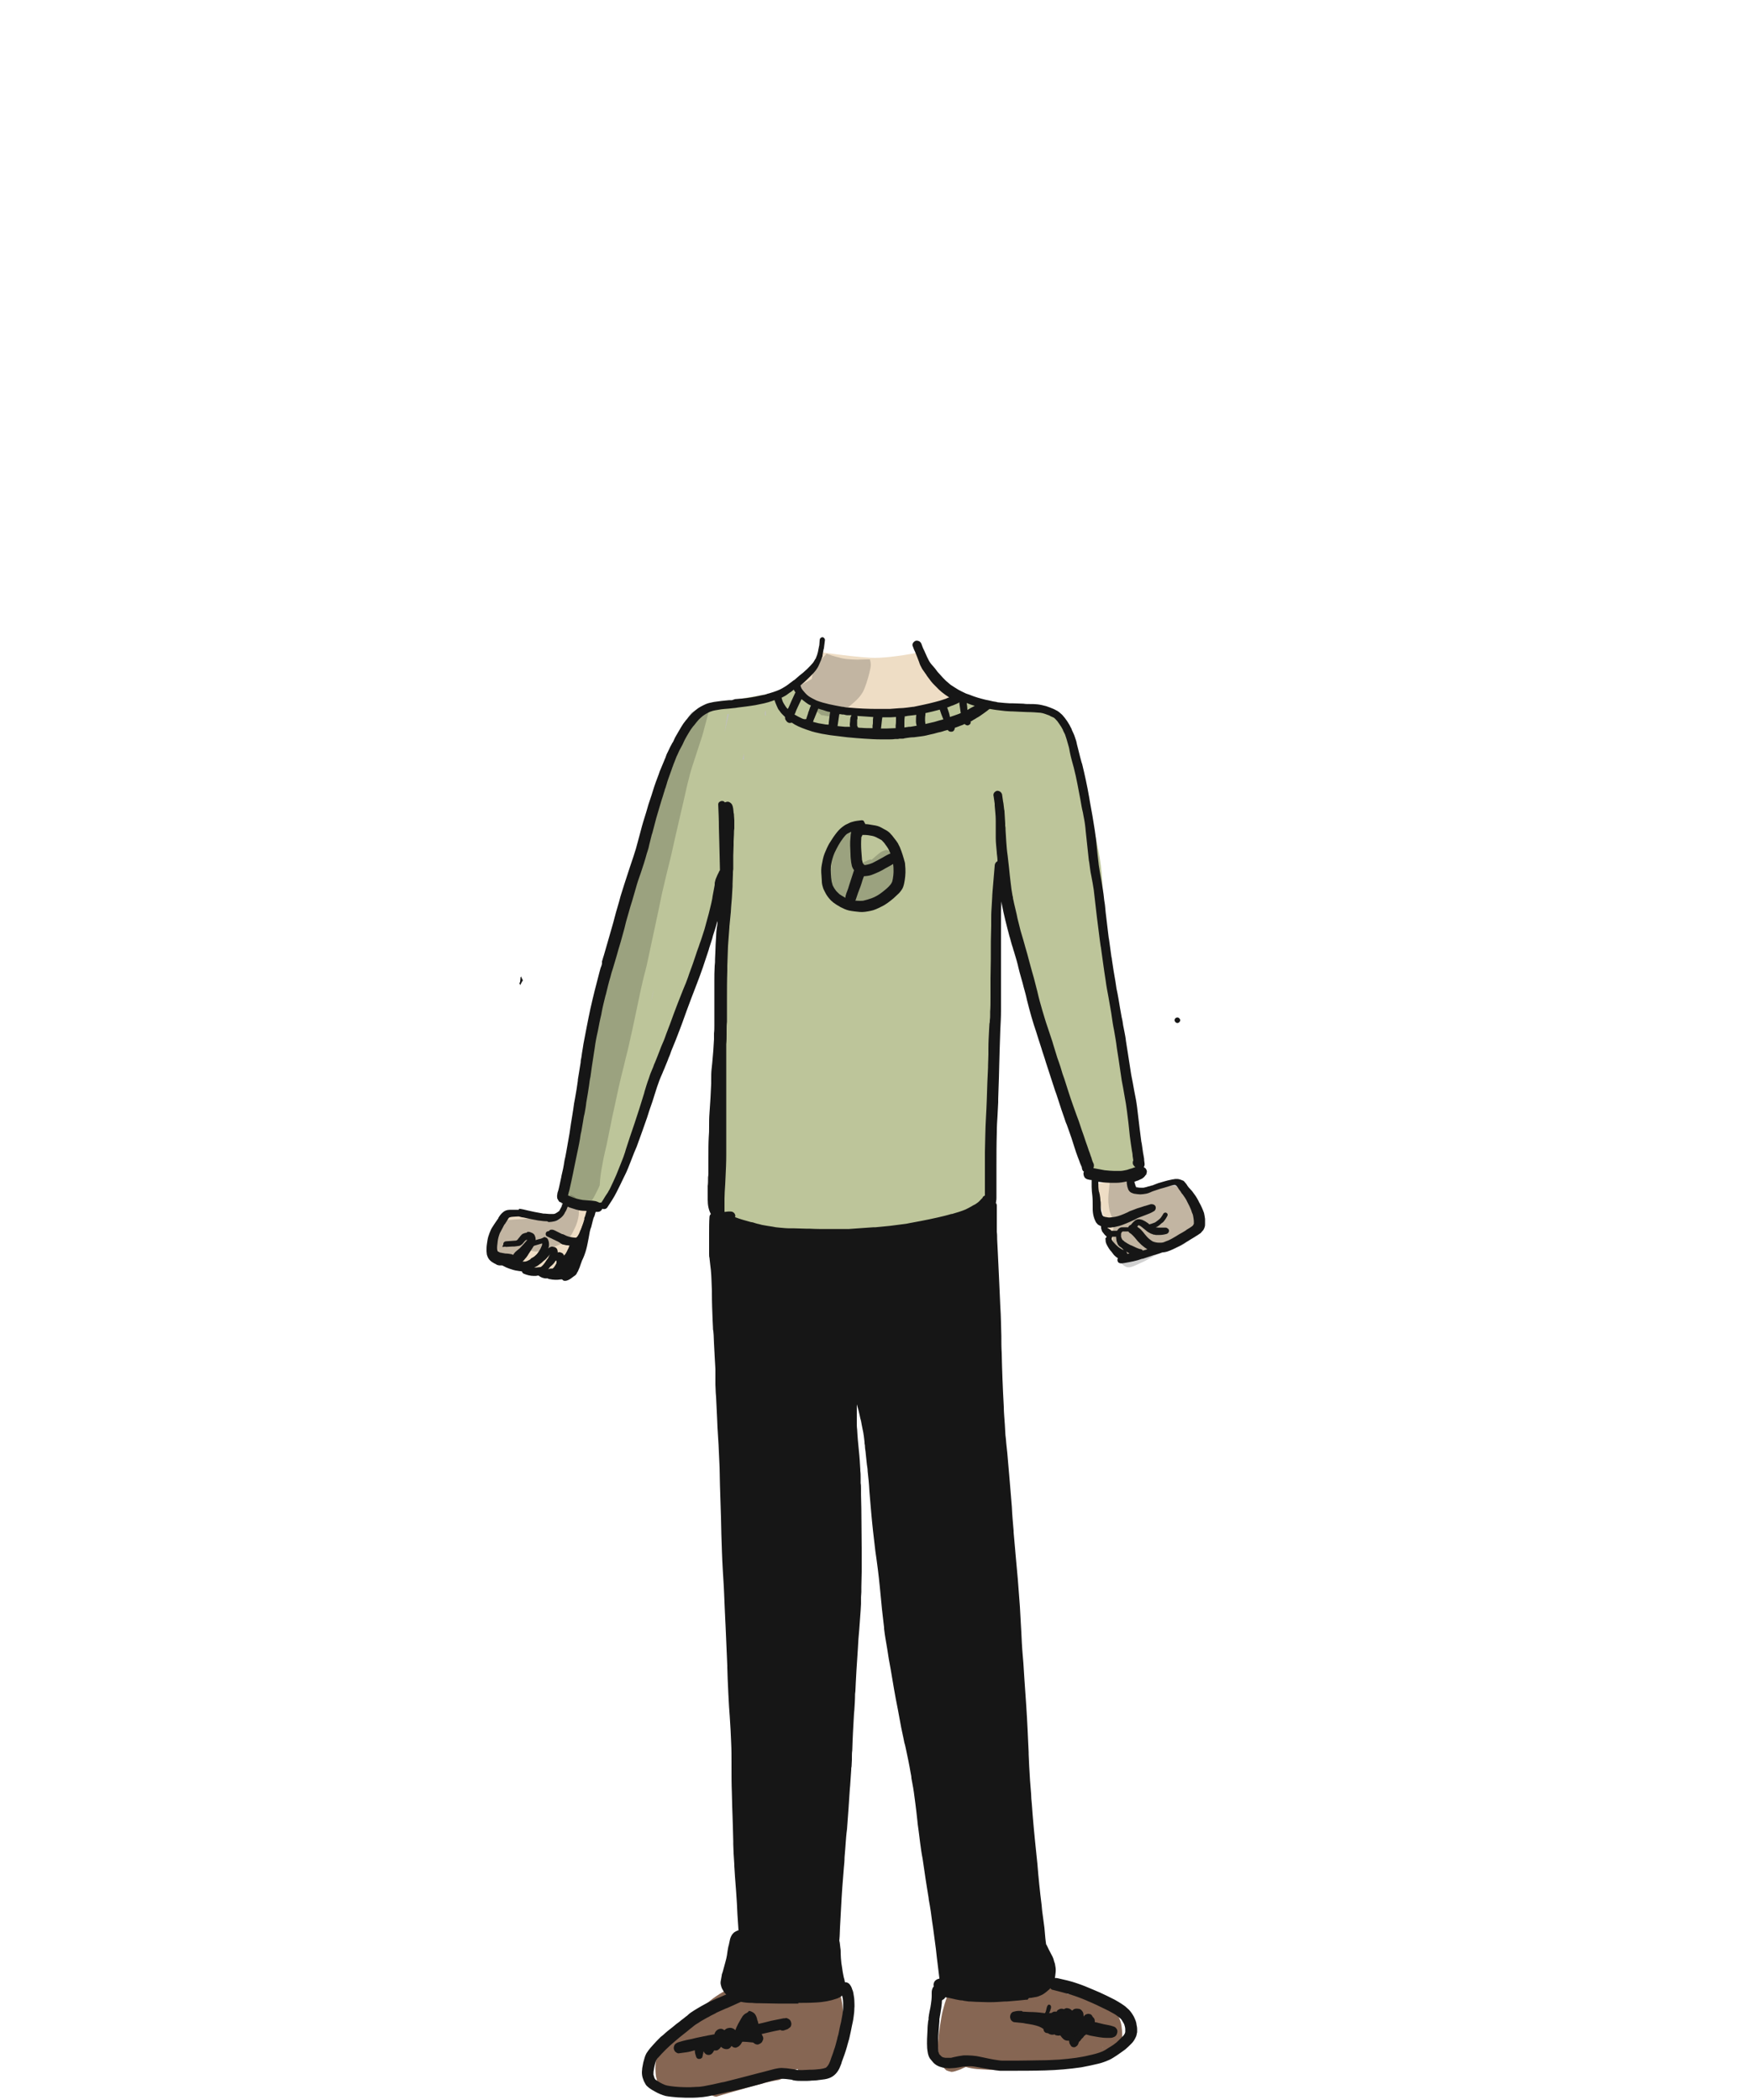 <?xml version="1.0" encoding="UTF-8"?>
<svg width="500px" height="600px" viewBox="0 0 500 600" version="1.1" xmlns="http://www.w3.org/2000/svg" xmlns:xlink="http://www.w3.org/1999/xlink">
    <!-- Generator: Sketch 63.1 (92452) - https://sketch.com -->
    <title>angry</title>
    <desc>Created with Sketch.</desc>
    <g id="angry" stroke="none" stroke-width="1" fill="none" fill-rule="evenodd">
        <g id="Group" transform="translate(139, 182)">
            <path d="M88,15.053 C72.238,17.516 63.575,19.349 62.012,20.553 C61.053,21.291 51.054,34.319 41.344,68.959 C37.259,83.533 30.577,114.034 21.3,160.46 C28.759,163.023 32.489,164.125 32.489,163.766 C32.489,163.565 36.146,159.467 43.431,141.025 C47.249,131.359 55.223,109.481 67.353,75.392 L67.353,165.587 C72.51,171.564 84.507,174.02 103.344,172.953 C122.181,171.886 135.367,168.036 142.902,161.401 L147.027,70.629 C154.936,98.625 160.915,118.804 164.963,131.165 C169.01,143.527 172.289,151.232 174.8,154.281 L188.044,153.281 C182.564,128.275 179.101,110.701 177.655,100.559 C175.415,84.852 177.225,72.974 174.8,60.853 C170.026,36.991 165.667,23.943 161.722,21.709 L137.2,17.753 C129.993,20.62 121.26,22.022 111,21.959 C100.74,21.896 93.073,19.594 88,15.053 Z" id="Path-38" fill="#BDC59A"></path>
            <path d="M95.75,4.381 C102.078,5.263 106.759,5.781 109.794,5.935 C112.829,6.088 117.49,5.571 123.78,4.381 C124.572,6.562 125.726,8.621 127.24,10.558 C128.754,12.495 131.507,14.993 135.5,18.053 C125.933,21.186 116.833,22.586 108.2,22.253 C99.567,21.92 92.933,19.52 88.3,15.053 C91.49,11.763 93.631,9.057 94.722,6.935 C95.812,4.812 96.155,3.961 95.75,4.381 Z" id="Path-36" fill="#EEDDC5"></path>
            <path d="M22.398,161.401 C22.066,165.102 21.067,166.953 19.4,166.953 C18.199,166.953 11.401,162.843 6.657,164.648 C1.525,166.601 0.304,175.831 1.782,177.06 C3.03,178.098 5.312,179.028 11.6,180.778 C13.78,181.385 17.631,182.11 23.155,182.953 C24.401,181.539 25.489,179.489 26.419,176.803 C27.349,174.117 28.476,169.771 29.8,163.766 L22.398,161.401 Z" id="Path-37" fill="#EEDDC5"></path>
            <path d="M193.092,153.459 C194.512,156.801 194.348,158.472 192.6,158.472 C191.34,158.472 184.702,155.472 179.726,157.314 C174.343,159.308 173.063,168.73 174.613,169.985 C175.921,171.044 178.877,173.617 185.473,175.403 C189.87,176.594 193.346,177.364 195.9,177.715 C197.96,175.128 199.478,172.464 200.454,169.722 C201.429,166.981 202.611,162.545 204,156.414 L193.092,153.459 Z" id="Path-37" fill="#EEDDC5" transform="translate(189, 165.587) scale(-1, 1) translate(-189, -165.587) "></path>
            <g id="angryfrustrated">
                <path d="M9.7,97.3 L9.7,97.6 C9.7,97.9 9.6,98.2 9.6,98.5 C9.6,98.6 9.5,98.8 9.4,98.9 C9.4,99 9.4,99 9.5,99.1 C9.5,99.2 9.6,99.4 9.6,99.5 C9.9,99 10.1,98.5 10.4,98.1 C10.4,98 10.3,98 10.3,97.9 C10.1,97.6 10,97.2 9.8,96.9 C9.9,97 9.8,97.2 9.7,97.3" id="Fill-18" fill="#161616"></path>
                <path d="M101.4,72 C101.5,72 101.6,71.9 101.7,71.9 C101.6,71.9 101.5,72 101.4,72" id="Fill-20" fill="#161616"></path>
                <path d="M196.6,109.5 C196.6,109.9 197,110.3 197.4,110.3 C197.8,110.3 198.2,109.9 198.2,109.5 C198.2,109.1 197.8,108.7 197.4,108.7 C197,108.7 196.6,109 196.6,109.5" id="Fill-26" fill="#161616"></path>
                <g id="Group-123" transform="translate(2.844, 4.459)">
                    <path d="M93.5,1.192 C93.1,1.597 92.8,2.003 92.5,2.408 C92.3,2.651 92.1,2.976 91.9,3.219 C91.4,3.705 91,4.354 90.8,4.922 C90.4,5.651 90.2,6.624 90.1,7.516 C88.5,8.489 86.8,9.381 85,9.949 C84.4,10.03 83.7,10.111 83.1,10.192 C83.2,10.273 83.4,10.354 83.5,10.435 C84.1,10.273 84.8,10.435 85.2,10.759 C85.6,11.084 85.9,11.489 86.2,11.895 C86.4,11.895 86.5,11.895 86.7,11.976 C86.9,12.057 87.2,12.138 87.4,12.219 L87.7,12.462 C87.9,12.543 88,12.705 88.2,12.868 C88.4,13.111 88.6,13.273 88.8,13.516 C89,13.759 89.3,14.003 89.5,14.327 C89.9,14.814 90.3,15.3 90.6,15.786 C90.8,16.03 91,16.273 91.1,16.516 L91.2,16.597 C91.8,17.003 92.3,17.489 92.9,17.895 L93.1,17.895 C93.3,17.895 93.4,17.895 93.6,17.976 C93.9,18.057 94.2,18.057 94.6,18.138 C94.9,18.219 95.1,18.219 95.4,18.3 C95.9,18.3 96.4,18.3 96.9,18.219 C97.1,18.057 97.3,17.976 97.5,17.814 C98.3,17.246 99.1,16.678 99.8,16.111 C100.7,15.462 101.5,14.814 102.3,14.084 C103.6,12.949 104.7,11.57 105.2,10.111 C105.9,8.327 106.4,6.543 106.8,4.678 C107,3.868 107,3.057 106.8,2.327 C106.8,2.246 106.7,2.084 106.7,1.922 L106.2,1.922 C105.2,1.922 104.2,2.003 103.1,2.003 C102.1,2.003 101.2,1.922 100.2,1.841 C99.3,1.759 98.5,1.597 97.7,1.354 C96.5,1.111 95.4,0.705 94.3,0.3 C94.1,0.624 93.8,0.949 93.5,1.192" id="Fill-97" fill="#161616" opacity="0.2"></path>
                    <path d="M59.7,15.6 C59.1,15.8 58.6,16 58,16.1 C57.7,16.2 57.3,16.3 57,16.4 C56.8,16.5 56.5,16.7 56.3,16.8 C56.2,16.9 56,16.9 55.9,17 C55.8,17 55.8,17.1 55.7,17.1 C55.5,17.4 55.3,17.6 55.1,17.9 C54.2,19.2 53.5,20.7 52.9,22.2 C52.5,23.1 52.3,24.1 52,25 C51.7,26 51.4,26.9 51.1,27.9 C49.9,31.9 48.4,35.9 46.9,39.8 C46.1,41.9 45.4,44.1 44.6,46.2 C43.9,48.3 43.3,50.4 42.6,52.4 C41.2,56.4 39.8,60.4 38.5,64.5 C37.1,68.8 35.9,73.2 34.6,77.5 C33.7,80.4 33,83.3 32.4,86.2 L30.9,92.8 C30.4,95 29.9,97.1 29.4,99.3 C28.9,101.4 28.5,103.6 28.2,105.8 C27.4,110.1 26.7,114.4 25.9,118.8 C25.1,123.3 24.1,127.7 23.3,132.2 C22.5,136.5 21.5,140.8 20.7,145.1 C20.6,145.7 20.5,146.4 20.4,147 C20.2,148.2 20.2,149.4 20.1,150.5 C20,151.9 20.2,153.3 20.5,154.6 C20.4,154.4 20.4,154.2 20.3,154 C20.4,154.5 20.6,155.1 20.7,155.7 L20.7,155.8 C21.2,157.5 22.1,159.1 23.9,159.3 C25,159.4 25.7,158.4 26.3,157.7 C26.4,157.6 26.5,157.4 26.7,157.3 C27.2,156.6 27.7,155.9 28.1,155.1 C28.6,154.1 29.1,153.2 29.5,152.2 C29.6,150.1 29.9,148.1 30.3,146.1 C30.6,144.2 31.1,142.3 31.5,140.5 C31.9,138.7 32.2,136.9 32.6,135.1 C32.9,133.4 33.3,131.7 33.7,129.9 C34.5,126.1 35.3,122.3 36.3,118.5 C36.7,116.7 37.2,114.9 37.6,113.2 C38,111.3 38.5,109.3 38.9,107.4 C39.7,103.8 40.4,100.1 41.2,96.5 C41.6,94.7 42,92.9 42.5,91.1 C43,89.2 43.4,87.2 43.8,85.3 C44.6,81.6 45.4,77.8 46.2,74.1 C46.6,72.3 46.9,70.6 47.3,68.8 L48.5,63.7 C49,61.8 49.4,59.9 49.9,58 C50.3,56.1 50.8,54.1 51.2,52.2 C52,48.6 52.9,45 53.7,41.4 C54.1,39.6 54.5,37.7 55,35.9 C55.4,34.1 56,32.3 56.6,30.5 C57.2,28.7 57.8,26.8 58.4,25 C59,23.3 59.4,21.5 59.9,19.7 C60.3,18.1 60.7,16.6 61.1,15 C60.6,15.3 60.1,15.4 59.7,15.6" id="Fill-99" fill="#161616" opacity="0.2"></path>
                    <path d="M76.7,17.4 L76.7,17.9 L77,17.9 C77,17.5 76.9,17.1 76.9,16.6 C76.7,16.8 76.7,17.1 76.7,17.4" id="Fill-101" fill="#BEBEBE"></path>
                    <path d="M66.1,17.6 L66,17.6 C65.8,18.9 65.6,20.1 65.4,21.4 C65.3,21.8 65.3,22.2 65.2,22.7 C65.4,22 65.5,21.3 65.7,20.5 C65.9,19.5 66.2,18.5 66.4,17.5 C66.4,17.5 66.2,17.6 66.1,17.6" id="Fill-103" fill="#BEBEBE"></path>
                    <path d="M70.3,30.6 C70.4,30.6 70.6,30.5 70.7,30.5 L70.7,29.4 L70.7,28.8 C70.6,29.3 70.5,30 70.3,30.6" id="Fill-105" fill="#BEBEBE"></path>
                    <path d="M44.2,99.7 C44.5,98.5 44.8,97.3 45,96.1 C44.7,97.3 44.4,98.5 44.2,99.7" id="Fill-107" fill="#BEBEBE"></path>
                    <path d="M19.1,156.5 C18.9,156.7 18.7,157 18.5,157.3 C18.47,157.33 19.526,160.248 17.379,160.8 C12.454,162.066 1.748,161.695 1.4,162.6 C1.2,163 1.1,163.4 1,163.9 C0.8,164.7 0.6,165.4 0.4,166.2 C2.03892458e-13,168 0.2,169.8 0.7,171.5 C0.9,172.3 1.3,173 1.8,173.7 C2,174 2.6,174.6 2.8,174.8 C3.1,175 3.6,175.2 3.9,175.2 C4.5,175.3 5.1,175.2 5.7,175.1 C6.3,175 6.8,174.7 7.2,174.2 C7.9,173.2 8.2,171.7 8.2,170.4 C8.7,170.5 9.1,170.7 9.5,170.8 C10.2,171 11,171.2 11.8,171.1 C12.6,171 13.3,170.9 14,170.6 C15.9,170 17.9,169.4 19.5,168.3 C20.2,167.8 20.8,167.2 21.3,166.5 C21.7,165.9 22.1,165 22.4,164.4 C23,163.2 23.3,162 23.5,160.8 C23.6,159.9 23.6,159 23.5,158.1 L23.2,156.9 C23,156.3 22.7,155.8 22.2,155.4 C21.9,155.3 21.5,155 21.1,155 C21.2,155.2 21.1,155.2 21,155.2 C20,155.4 19.8,155.7 19.1,156.5 Z" id="Fill-109" fill="#161616" opacity="0.2"></path>
                    <path d="M99.3,50.1 C98.3,50.7 98,52.2 97.7,53.2 C97.6,53.4 97.6,53.6 97.5,53.9 C97.4,54.2 97.3,54.5 97.2,54.7 C96.8,55.6 96.6,56.6 96.3,57.6 C95.6,60.3 95.3,63.2 95.9,65.9 C95.9,66.6 96,67.2 96.1,67.9 C96.3,68.7 96.5,69.7 97,70.4 C97.3,70.9 98,71.7 98.7,71.6 L98.9,71.8 C99.7,72.4 100.8,72.8 101.8,72.8 C102.6,72.8 103.2,72.5 104,72.3 C104.7,72.1 105.3,71.7 106,71.4 L106.9,70.8 C107.2,70.8 107.5,70.8 107.9,70.6 C108.2,70.9 108.6,71.1 109.1,71.2 C109.3,71.1 109.5,71.1 109.7,71 C110.1,70.9 110.5,70.8 110.8,70.6 L111,70.4 L111.9,69.5 C112.1,69.2 112.4,68.9 112.6,68.6 C112.8,68.3 113,68.1 113.1,67.8 C113.4,67.3 113.7,66.7 113.9,66.2 C114.6,64.5 114.7,62.4 114.4,60.6 C114.3,60 114.1,59.5 114,58.9 C113.9,58.5 113.1,57 112.5,56.7 C112.2,56.6 111.8,56.5 111.5,56.4 C111.1,56.4 110.7,56.6 110.2,56.8 C109.7,57 109.2,57.5 108.8,57.8 C108.3,58.2 107.8,58.7 107.2,59.2 C107.1,59.2 107,59.1 106.9,59.1 C106.5,59.2 106.1,59.3 105.8,59.5 C105.6,59.6 105.5,59.7 105.3,59.7 C105,59.9 104.6,60.1 104.3,60.3 C104,60.5 103.6,60.7 103.3,60.9 C103.3,59.7 103.3,58.5 103.2,57.3 C103.2,56.8 103.1,56.3 103.1,55.8 C103,54.7 102.8,53.7 102.5,52.7 C102.4,52.4 102.3,52.1 102.1,51.9 C101.9,51.2 101.5,50.6 100.9,50.2 C100.6,50 100.4,50 100.1,50 C99.9,49.8 99.6,49.9 99.3,50.1" id="Fill-111" fill="#161616" opacity="0.2"></path>
                    <path d="M92.6,376.9 C91.8,377.1 90.9,377.4 90.2,377.8 C88.4,378.6 86.9,379.9 85.6,381.3 L85.5,381.3 C84.1,381.5 82.6,381.7 81.2,382 C80.7,380.9 80,379.8 78.8,379.4 C77.9,379.1 77.2,378.9 76.3,378.8 C75.5,378.8 74.6,378.9 73.8,379 C72.1,379.3 70.5,379.9 68.9,380.6 C67.4,381.3 66,382 64.5,382.8 C62.1,384.2 60,385.9 58,387.8 C57,388.8 56,389.9 55,390.9 C53.4,392.5 51.8,393.9 50.3,395.5 L50.6,395.2 C49.9,395.9 49.2,396.5 48.4,397.1 C47.2,398 46.7,399.1 46.1,400.5 C45.3,402.4 45.3,404.9 45.6,406.9 C45.6,407 45.6,407.1 45.7,407.2 C45.9,408.4 46.3,409.6 47,410.7 C47.4,411.2 47.8,411.7 48.4,412 C48.7,412.2 49.5,412.4 50,412.5 C50.3,412.5 50.6,412.5 50.9,412.4 C51.2,412.5 51.5,412.5 51.9,412.6 C53.4,412.7 55,412.4 56.6,412.1 C58,411.8 59.3,411.5 60.6,411.2 C61.1,412 61.8,412.5 62.8,412.6 C65.3,411.8 67.9,411.1 70.4,410.4 C71.6,410 72.9,409.7 74.2,409.3 C76.2,408.8 78.2,408.2 80.2,407.9 C81.2,407.8 82,407.3 82.5,406.4 C82.7,406.2 82.8,406 82.9,405.7 C84,405.4 85,405 86.1,404.7 C86.1,404.8 86.1,404.9 86.2,405 C86.5,405.9 87,406.6 87.7,407.2 C88.3,407.5 89,407.7 89.6,407.8 C90.3,408 91,407.9 91.7,407.8 C92.3,407.7 92.9,407.5 93.4,407.3 C93.7,407.2 94,407.1 94.3,406.8 C95.4,406 96,404.8 96.5,403.6 C96.8,402.7 97,401.7 97.3,400.8 C97.8,399 98.3,397.2 98.5,395.3 C98.8,393.3 99,391.3 99,389.3 C99,387 98.7,384.6 97.9,382.5 C97.9,382.4 97.8,382.3 97.8,382.2 C97.7,381.8 97.6,381.5 97.5,381.1 C97.3,380.2 96.8,379.4 96.3,378.7 C95.6,377.7 94.8,377.2 93.6,376.9 L92.6,376.9" id="Fill-113" fill="#866653"></path>
                    <path d="M173.1,398.5 C173.2,398.5 173.2,398.5 173.3,398.6 C173.3,398.6 173.2,398.6 173.1,398.5 M133.2,379.6 C133,379.7 132.9,379.7 132.8,379.8 C132.2,379.9 131.7,380.2 131.2,380.6 C129,382.4 128.2,385.4 127.5,388.1 C127.2,389.3 127,390.6 126.8,391.9 C126.4,394.6 125.9,397.4 126.3,400.2 C126.4,401 126.6,401.8 126.9,402.6 C127.2,403.6 127.8,404.5 128.6,405.1 C129.1,405.3 129.5,405.4 130,405.5 C130.7,405.5 131.4,405.2 132,405 C132.4,404.9 132.8,404.7 133.2,404.5 C133.5,404.4 133.8,404.2 134.1,404.1 C135.1,404.4 136.2,404.6 137.3,404.7 C138.4,404.8 139.5,404.8 140.6,404.9 C142.7,405 144.8,405 146.9,405.1 C151.4,405.2 155.8,404.7 160.2,404.1 C162.4,403.8 164.5,403.4 166.6,403.1 C169.2,402.6 171.8,402.4 174.3,401.7 C175,401.5 175.8,401.3 176.5,400.9 C177.8,400 178.3,398.3 178.6,396.9 C178.9,395.5 178.8,393.9 178.6,392.5 C178.4,390.8 177.6,389.1 176.3,388 C175.3,387.2 174,386.8 172.9,386.3 C171.8,385.9 170.6,385.5 169.5,385 C167.8,384.4 166.1,383.8 164.4,383.4 C164,383.3 163.5,383.3 163.1,383.2 C162.9,382.9 162.6,382.7 162.3,382.4 C161.8,381.9 161.4,381.7 160.7,381.5 C159.3,381 158,380.7 156.5,380.6 C154.6,380.4 152.8,380.4 150.9,380.5 C148.4,380.5 145.9,380.8 143.5,381.3 C142.3,381.5 141.2,381.8 140,382.2 C139.5,382.3 139.1,382.5 138.7,382.6 C138.5,382.1 138.2,381.6 137.9,381.2 C137.7,380.8 137.2,380.3 136.9,380.1 C136.5,379.8 136.2,379.7 135.7,379.6 C135.4,379.5 135.1,379.5 134.8,379.5 C134.3,379.2 133.8,379.4 133.2,379.6" id="Fill-115" fill="#866653"></path>
                    <path d="M184.5,149.2 C184.6,149.2 184.6,149.2 184.7,149.3 L185.4,149.3 C185.5,149.3 185.7,149.2 185.8,149.2 C185.8,149.1 185.9,149 185.9,148.8 C185.5,149 185,149.1 184.5,149.2" id="Fill-117" fill="#BEBEBE"></path>
                    <path d="M176.5,149.7 C176.1,149.7 175.8,149.6 175.5,149.4 C175.4,149.8 175.3,150.1 175.3,150.4 C175.2,151.4 175.1,152.5 175,153.5 C174.8,155.3 174.7,156.6 175,158.5 C175.1,159.2 175.2,159.8 175.5,160.4 C175.8,161.3 176.1,161.9 176.7,162.4 C176.3,163.8 176.1,165.2 176.1,166.7 C176.1,168.4 176.3,170 176.9,171.5 C177.4,172.9 178,174.2 179.2,175.1 C180.4,176 181.3,175.6 182.5,175.1 C182.9,174.9 183.4,174.7 183.8,174.5 C184.8,174.1 185.7,173.6 186.6,173.1 C187.5,172.6 188.3,172.1 189.3,171.7 C190.2,171.3 191.2,171 192.1,170.7 C192.8,170.5 193.5,170.2 194.2,170 C194.6,169.9 195,169.7 195.3,169.6 C196.4,169.2 197.1,168.6 197.8,167.7 C199,166.2 199.5,164.2 199.9,162.4 C200.1,161.3 200.2,160.1 200.1,159 C200.1,158.5 200,158 200,157.5 C199.9,157.5 199.9,157.4 199.8,157.4 C199.5,157.2 199.3,157 199.2,156.8 C199.1,156.6 199,156.5 199,156.3 C198.9,156 198.8,155.8 198.7,155.5 C198.5,155.1 198.4,154.8 198.2,154.5 C198,154.2 197.9,154 197.7,153.7 C197.2,153 196.6,152.5 195.9,151.9 C195.7,151.8 195.5,151.6 195.3,151.5 C195,151.4 194.6,151.3 194.2,151.2 C193.4,151.1 192.5,151.2 191.7,151.3 C190.8,151.5 189.8,151.6 188.9,152 L187.4,152.6 L186.2,152.9 C185.9,153 185.5,153 185.2,153 C184.8,153 184.4,153 184,152.9 C183.6,152.8 183.3,152.8 183,152.6 L182.4,152.3 C182.2,152.2 182.1,152 181.9,151.9 L181.3,151 L180.7,149.5 C180.6,149.3 180.6,149.2 180.5,149 C179.2,149.1 177.9,149.5 176.5,149.7" id="Fill-119" fill="#161616" opacity="0.2"></path>
                    <path d="M184.4,149.3 C184.5,149.3 184.5,149.4 184.4,149.3 C184.5,149.4 184.5,149.3 184.4,149.3" id="Fill-121" fill="#BEBEBE"></path>
                </g>
                <g id="Group-155" transform="translate(0, 0.053)" fill="#161616">
                    <polyline id="Fill-124" points="11 183.4 11.2 183.4 11 183.4"></polyline>
                    <path d="M10,172.5 C8.8,172.7 7.6,172.8 6.3,173 C5.9,173.1 5.4,173.1 5,173.1 C4.8,173.5 4.7,173.8 4.5,174.2 L4.8,174.2 C5.1,174.2 5.4,174.1 5.7,174.1 C5.9,174.1 6.2,174 6.4,174 C6.7,174 6.9,173.9 7.2,173.9 C8.1,173.8 9,173.6 10,173.4 C10.2,173.4 10.3,173.2 10.3,173 C10.3,172.9 10.3,172.8 10.2,172.7 C10.3,172.5 10.2,172.5 10,172.5 C10.1,172.5 10.1,172.5 10,172.5" id="Fill-126"></path>
                    <path d="M107.4,56.5 C108,56.5 108.6,56.5 109.2,56.6 C109.9,56.7 110.6,56.8 111.2,57.1 C111.5,57.2 111.7,57.4 112,57.5 C112.3,57.7 112.6,57.8 112.9,58 C113.3,58.4 113.7,58.8 114,59.3 C114.1,59.4 114.2,59.6 114.3,59.7 C114.6,60.1 114.9,60.6 115.1,61.1 C115.2,61.3 115.3,61.5 115.4,61.8 C114.6,62.1 113.8,62.6 113.1,63 C112.2,63.5 111.3,64 110.3,64.5 C109.6,64.8 108.9,65 108.2,65.1 L108,65.1 L107.7,64.8 C107.6,64.7 107.5,64.6 107.5,64.4 C107.4,64.2 107.4,63.9 107.3,63.7 C107.2,62.8 107.2,62 107.1,61.1 C107,59.8 107,58.5 107.1,57.1 C107.3,56.9 107.3,56.7 107.4,56.5 M104.2,55.6 C104.1,56.1 104,56.7 104,57.2 C103.9,58 103.9,58.7 103.9,59.5 C103.9,60.3 104,61.2 104,62 C104,62.8 104.1,63.6 104.2,64.4 C104.3,64.7 104.3,65.1 104.4,65.4 C104.6,66 104.9,66.5 105.3,66.9 C105.6,67.3 105.9,67.6 106.3,67.8 C106.6,68 107,68.1 107.3,68.2 C107.5,68.2 107.7,68.3 108,68.3 C108.3,68.3 108.6,68.2 108.9,68.2 C109.7,68.1 110.4,67.8 111.1,67.5 C111.8,67.2 112.5,66.9 113.2,66.5 C113.7,66.2 114.2,65.9 114.8,65.6 C115.3,65.3 115.7,65.1 116.2,64.8 L116.2,65 C116.3,65.7 116.3,66.4 116.3,67.1 C116.3,67.7 116.2,68.4 116.1,69 C116,69.4 116,69.7 115.8,70.1 C115.7,70.3 115.6,70.4 115.5,70.6 C114.8,71.5 113.9,72.2 113,72.9 C112.1,73.6 111.1,74.2 110,74.6 C109.2,74.9 108.4,75.1 107.6,75.3 C106.5,75.4 105.4,75.3 104.3,75.1 L103.1,74.8 C102.7,74.6 102.4,74.4 102.1,74.2 C101.6,73.9 101.2,73.7 100.8,73.4 L99.9,72.5 C99.5,72 99.2,71.5 98.9,70.9 L98.6,69.7 C98.4,68.3 98.3,66.8 98.4,65.4 C98.6,64.1 98.9,62.9 99.4,61.7 C100.1,60.2 100.9,58.7 101.9,57.4 C102.2,57 102.6,56.5 103,56.2 C103.6,55.9 103.9,55.7 104.2,55.6 M107.2,52.3 C106.3,52.4 105.3,52.5 104.4,52.8 C103.9,52.9 103.5,53.2 103,53.4 C102.5,53.6 102.1,53.9 101.7,54.2 C100.9,54.8 100.3,55.5 99.7,56.3 C99,57.2 98.5,58.1 97.9,59 C97.4,59.9 97,60.8 96.6,61.8 C96.2,62.8 96,63.9 95.8,65 C95.6,66 95.6,67 95.7,68 C95.7,68.5 95.8,69.1 95.8,69.6 C95.8,70.2 95.9,70.8 96.1,71.4 C96.2,71.9 96.5,72.4 96.7,72.8 C96.9,73.2 97.1,73.6 97.4,74 C97.7,74.4 98,74.8 98.4,75.2 C98.8,75.6 99.3,76 99.8,76.3 C100.2,76.6 100.7,76.8 101.1,77.1 C101.9,77.5 102.7,77.9 103.6,78.1 C104.6,78.3 105.6,78.4 106.6,78.5 C107.6,78.6 108.7,78.4 109.7,78.2 C110.8,78 111.8,77.5 112.8,77 C114.1,76.4 115.2,75.5 116.3,74.6 C116.8,74.1 117.4,73.6 117.9,73.1 C118.4,72.5 118.9,71.9 119.1,71.2 C119.3,70.6 119.4,70 119.5,69.4 C119.6,68.7 119.7,67.9 119.7,67.2 C119.7,66.5 119.7,65.8 119.6,65 C119.6,64.6 119.5,64.2 119.4,63.9 C119.3,63.7 119.3,63.4 119.2,63.2 C119.1,62.9 119,62.5 118.9,62.2 C118.7,61.5 118.4,60.8 118.1,60 L117.5,58.8 C117.3,58.6 117.2,58.3 117,58.1 C116.7,57.7 116.3,57.2 116,56.8 C115.8,56.5 115.5,56.3 115.3,56 C114.8,55.5 114.3,55.2 113.7,54.9 C113.4,54.7 113.1,54.6 112.8,54.4 C112.1,54 111.3,53.8 110.5,53.7 C109.8,53.6 109,53.4 108.2,53.4 C108.2,53.2 108,53 107.9,52.8 C107.9,52.5 107.6,52.3 107.2,52.3 C107.3,52.3 107.2,52.3 107.2,52.3" id="Fill-128"></path>
                    <path d="M73.9,393.3 C73.6,393.5 73.3,393.8 73.1,394.1 C73,394.3 72.9,394.5 72.8,394.6 C72.5,395.1 72.2,395.7 71.9,396.2 C71.6,396.8 71.3,397.4 71.1,398 C70.8,397.7 70.5,397.5 70.1,397.4 C69.7,397.3 69.5,397.3 69.1,397.4 C68.9,397.4 68.7,397.5 68.5,397.6 C68.3,397.7 68.2,397.8 68,398 C67.7,397.8 67.3,397.6 67,397.6 C66.2,397.6 65.5,398.1 65.2,398.9 C65.2,399 65.1,399.1 65.1,399.2 L65,399.2 C64.4,399.3 63.9,399.4 63.3,399.5 C62.2,399.7 61,400 59.9,400.2 L58.7,400.5 L57.2,400.8 L56,401.1 C55.7,401.2 55.4,401.3 55,401.4 C54.6,401.5 54.2,401.7 53.9,402 C53.8,402.1 53.7,402.2 53.7,402.3 C53.6,402.5 53.5,402.8 53.5,403 C53.5,403.2 53.5,403.4 53.6,403.6 C53.7,403.8 53.8,404.1 54,404.2 C54.2,404.4 54.7,404.7 55,404.6 C55.7,404.5 56.5,404.4 57.2,404.3 C57.9,404.2 58.6,404 59.3,403.8 C59.4,403.8 59.4,403.8 59.5,403.7 C59.5,404 59.6,404.3 59.6,404.6 C59.7,404.9 59.8,405.3 59.9,405.6 C60,405.9 60.2,406.1 60.5,406.2 L61,406.2 C61.1,406.2 61.3,406.1 61.4,406 C61.6,405.9 61.7,405.7 61.7,405.5 C61.7,405.4 61.8,405.3 61.8,405.1 C61.8,405 61.8,404.9 61.9,404.7 C61.9,404.5 62,404.3 62,404 C62,404.1 62.1,404.1 62.1,404.2 C62.2,404.4 62.3,404.5 62.5,404.7 C63,405.2 63.9,405.2 64.4,404.7 C64.5,404.6 64.7,404.4 64.8,404.2 C64.9,404.1 64.9,404 65,403.8 L65.7,403.8 C65.9,403.8 66,403.7 66.2,403.6 C66.5,403.4 66.7,403.2 66.9,402.9 C66.9,402.9 67,402.8 67,402.7 C67.1,402.8 67.1,402.9 67.2,402.9 C67.6,403.3 68.3,403.5 68.9,403.4 C69.4,403.3 69.7,403 70,402.5 C70.3,402.8 70.7,403 71.1,403 C71.2,403 71.4,403 71.5,402.9 C71.8,402.8 72,402.7 72.2,402.5 L72.5,402.2 C72.7,402 72.8,401.8 72.9,401.6 C73,401.5 73,401.4 73.1,401.3 C74,401.3 74.9,401.4 75.9,401.5 C76,401.5 76.1,401.5 76.3,401.6 C76.6,401.9 77,402.1 77.4,402.1 C77.5,402.1 77.7,402.1 77.8,402 C78.1,401.9 78.3,401.8 78.5,401.6 C78.8,401.4 78.8,401.1 79,400.8 C79.1,400.5 79.1,400.2 79,399.9 L78.7,399.3 C78.7,399.2 78.7,399.2 78.6,399.1 C79.8,398.8 80.9,398.6 82.1,398.3 L83.6,398 C83.7,398 83.8,398 83.9,397.9 C84.3,398.2 84.9,398.2 85.4,397.9 L85.5,397.9 C85.7,397.8 85.8,397.8 86,397.7 C86.1,397.7 86.2,397.6 86.2,397.6 C86.3,397.5 86.4,397.4 86.6,397.3 L86.9,397 C87,396.8 87.1,396.5 87.1,396.2 C87.1,395.9 87,395.7 86.9,395.4 C86.7,395 86.4,394.8 85.9,394.6 C85.7,394.5 85.5,394.5 85.3,394.6 L84.8,394.6 L84.9,394.6 C84.2,394.7 83.6,394.9 82.9,395 L81.4,395.3 L79,395.9 C78.6,396 78.1,396.1 77.7,396.2 C77.6,395.9 77.6,395.7 77.5,395.4 C77.4,395.2 77.3,395 77.3,394.7 C77.1,394.1 76.9,393.5 76.4,393.1 C76,392.8 75.6,392.6 75.1,392.5 L75,392.5 C74.6,393 74.3,393.1 73.9,393.3" id="Fill-130"></path>
                    <path d="M152.9,392.5 L151.9,392.5 C151.5,392.5 151.1,392.6 150.7,392.7 C150,392.8 149.6,393.5 149.6,394.2 C149.6,394.5 149.7,394.7 149.8,395 C150,395.3 150.3,395.6 150.7,395.7 C151.4,395.8 152,395.8 152.7,395.9 C153.1,395.9 153.6,396 154,396.1 C155.4,396.3 156.7,396.5 158,397 C158.4,397.2 158.8,397.4 159.2,397.7 C159.6,398.1 160,398.5 160.5,398.9 C161,399.3 161.7,399.4 162.3,399.2 C162.5,399.4 162.7,399.5 163,399.5 C163.4,399.6 163.8,399.6 164.2,399.3 C164.5,399.1 164.7,398.9 165,398.6 C165.3,398.7 165.6,398.8 165.9,398.7 C166,398.7 166.1,398.6 166.2,398.6 C166.3,398.8 166.5,398.9 166.7,399 C166.6,399.3 166.5,399.6 166.5,399.9 C166.4,400.4 166.4,400.9 166.5,401.4 C166.5,401.6 166.6,401.9 166.7,402 C166.8,402.2 166.9,402.3 167,402.5 C167.3,402.9 168,403 168.4,402.7 C168.5,402.6 168.6,402.5 168.7,402.5 C168.8,402.4 168.9,402.2 169,402.1 C169.1,401.8 169.2,401.6 169.3,401.3 C169.5,401.2 169.7,401 169.8,400.8 C169.9,400.7 170,400.5 170.1,400.4 C170.4,400.2 170.6,399.9 170.8,399.6 C170.9,399.5 171,399.5 171.1,399.4 C171.2,399.3 171.3,399.3 171.3,399.2 L171.6,399.3 C172.2,399.5 172.7,399.6 173.3,399.7 C173.9,399.8 174.4,399.9 175,400 C175.7,400.1 176.4,400.2 177.2,400.2 L178,400.2 C178.3,400.2 178.6,400.2 178.9,400.1 C179.2,400 179.5,399.9 179.8,399.6 C180,399.4 180.1,399.1 180.2,398.8 C180.3,398.4 180.3,397.9 180,397.6 C179.8,397.2 179.4,397 179,396.9 C178.2,396.6 177.3,396.5 176.4,396.3 C175.7,396.1 175,396 174.4,395.8 C174.2,395.8 174,395.7 173.8,395.7 L173.8,395.4 C173.8,394.9 173.6,394.5 173.2,394.2 C173.1,394 173,393.8 172.9,393.7 C172.7,393.5 172.6,393.4 172.3,393.4 C172.1,393.3 171.8,393.3 171.6,393.4 C170.9,393.5 170.6,394.1 170.3,394.6 L169.8,394.6 L169.8,394.5 C169.8,394.2 169.5,394 169.3,393.9 C169,393.8 168.7,393.7 168.5,393.8 C168.2,393.9 168,394.1 167.9,394.3 C167.9,394.4 167.8,394.4 167.8,394.5 C167.7,394.5 167.6,394.5 167.5,394.4 C166.9,394.3 166.4,394.2 165.8,394.1 C164.8,393.9 163.8,393.8 162.7,393.6 C161.5,393.4 160.4,393.3 159.2,393.1 C157.8,392.9 156.4,392.8 155.1,392.8 C154.5,392.8 153.8,392.7 153.2,392.7 C153,392.5 152.9,392.5 152.9,392.5" id="Fill-132"></path>
                    <path d="M160.3,391 C160.2,391.2 160.1,391.3 160.1,391.5 C160,391.7 160,392 159.9,392.3 C159.9,392.4 159.8,392.5 159.8,392.7 C159.5,393.3 159.1,393.8 158.8,394.4 C158.5,394.9 158.1,395.4 157.8,395.9 C157.7,396 157.7,396.2 157.7,396.3 C157.7,396.5 157.8,396.7 158,396.9 C158.2,397.1 158.6,397.2 158.9,397.1 L159,397.1 C159.1,397.1 159.2,397 159.3,397 C159.3,397.1 159.2,397.2 159.2,397.4 C159,398 159.4,398.7 160,398.8 C160.3,398.9 160.6,398.8 160.9,398.7 C161.2,398.5 161.3,398.3 161.4,398 C161.4,397.9 161.5,397.8 161.5,397.7 L161.5,397.6 C161.5,397.9 161.5,398.3 161.7,398.6 C162,399 162.4,399.3 163,399.3 C163.2,399.3 163.5,399.2 163.7,399.1 C163.8,399.3 163.9,399.5 164.1,399.7 C164.2,399.8 164.3,400 164.4,400.1 L164.9,400.6 C165.1,400.7 165.3,400.9 165.5,400.9 C165.7,401 166,401 166.2,401 C166.3,401 166.5,401 166.6,400.9 C166.8,400.8 167,400.8 167.1,400.7 C167.2,400.6 167.5,400.4 167.6,400.3 L167.9,400 C168.2,399.7 168.4,399.4 168.6,399 C168.9,398.6 169.1,398.2 169.3,397.7 C169.5,397.4 169.6,397 169.8,396.7 C170,396.3 170.1,395.9 170.3,395.5 C170.4,395.3 170.4,395.1 170.5,395 C170.6,394.7 170.6,394.5 170.6,394.2 C170.6,393.9 170.6,393.5 170.5,393.1 C170.4,392.8 170.2,392.5 170,392.3 C169.8,392.1 169.5,391.9 169.2,391.9 C168.7,391.8 168.1,391.8 167.7,392.1 C167.6,392.2 167.5,392.3 167.3,392.4 L167.2,392.3 C167,392.1 166.7,391.9 166.4,391.8 C166.2,391.8 166.1,391.7 165.9,391.7 C165.7,391.7 165.5,391.7 165.4,391.8 C165.3,391.8 165.1,391.9 165,392 C164.7,391.9 164.3,391.8 164,391.9 L163.9,391.9 L163.3,392.2 C163.1,392.3 163,392.5 162.9,392.7 L162.2,392.7 C162,392.7 161.9,392.8 161.7,392.9 C161.6,393 161.5,393 161.3,393.1 L161,393.1 C160.9,393.1 160.8,393.1 160.7,393.2 C160.8,393.1 160.8,392.9 160.9,392.8 C161,392.6 161.1,392.4 161.1,392.2 C161.2,392 161.3,391.7 161.3,391.5 C161.3,391.3 161.3,391.1 161.2,391 C161.1,390.8 160.9,390.7 160.7,390.7 L160.6,390.7 C160.6,390.7 160.4,390.8 160.3,391" id="Fill-134"></path>
                    <g id="Group-138">
                        <g id="Fill-136-Clipped">
                            <path d="M89.1,390.2 C90.5,390.2 92.2,390.2 93.9,390.1 C96.3,390 98.3,389.6 100,389 C100.3,388.9 100.6,388.8 100.9,388.6 C101.2,388.5 101.4,388.3 101.6,388.1 C101.7,388.4 101.7,388.7 101.8,389 C101.9,389.7 101.9,390.4 101.9,391.3 C101.9,392.1 101.8,392.8 101.7,393.5 C101.6,394.2 101.4,395 101.3,395.7 L101.1,396.5 C101,396.8 101,397.1 100.9,397.4 C100.7,398.3 100.6,399.2 100.3,400 L100.2,400.5 C99.9,401.5 99.7,402.6 99.3,403.6 C99,404.7 98.5,405.8 98.2,406.8 C98,407.3 97.8,407.8 97.4,408.3 L97.1,408.6 C97,408.7 96.9,408.8 96.7,408.8 C96.2,409 95.8,409 95.4,409.1 C94.5,409.2 93.5,409.3 92.6,409.3 L92.3,409.3 C91.6,409.3 90.9,409.4 90.2,409.4 C89.5,409.4 88.9,409.4 88.4,409.3 L88,409.2 C87.8,409.2 87.6,409.1 87.3,409.1 C86.8,409 86.4,409 85.9,408.9 C85.4,408.9 84.9,408.8 84.4,408.8 L84.2,408.8 C83.5,408.8 82.7,409 82.2,409.1 C81.1,409.4 79.9,409.7 78.8,410 L77.6,410.3 C74.3,411.2 71,412 67.9,412.8 L67.3,412.9 C65.6,413.3 63.8,413.7 62.1,414 C61.5,414.1 60.8,414.2 60.1,414.2 L60,414.2 C59.4,414.2 58.8,414.3 58.2,414.3 L57.8,414.3 C55.8,414.3 54.2,414.2 52.7,414 C52,413.9 51.4,413.8 50.9,413.6 C49.9,413.2 49.1,412.7 48.4,412.2 C48.3,412.1 48.2,412.1 48.2,412 C48.1,411.9 48.1,411.8 48,411.7 C47.9,411.3 47.8,411 47.7,410.7 C47.7,410.2 47.7,409.8 47.8,409.4 C47.9,408.6 48.1,407.7 48.4,406.8 C48.5,406.5 48.7,406.3 48.8,406.1 C48.9,406 48.9,405.9 49,405.9 C50.4,404.3 51.9,402.8 53.8,401.2 C54.7,400.4 55.6,399.7 56.6,398.9 C57.3,398.4 57.9,397.8 58.6,397.3 L59.1,396.9 L59.2,396.8 C59.6,396.5 60,396.2 60.4,396 C61,395.6 61.6,395.2 62.2,394.9 C62.6,394.7 63,394.4 63.5,394.2 L64,393.9 L65.2,393.3 C65.4,393.2 65.6,393.1 65.7,393 L68.4,391.8 L68.7,391.7 L69.6,391.3 L72.7,389.9 C73.7,390.1 74.7,390.2 75.6,390.2 L75.9,390.2 C76.7,390.3 77.5,390.3 78.1,390.3 C79.9,390.3 81.7,390.4 83.5,390.4 L89.1,390.4 L89.1,390.2 Z M155.1,388.8 C155.5,388.8 156,388.7 156.5,388.6 C156.7,388.6 156.9,388.5 157.1,388.5 C157.6,388.4 158,388.2 158.5,388 C159.2,387.7 159.8,387.2 160.6,386.5 C160.8,386.4 160.9,386.2 161.1,386 C161.3,386.3 161.6,386.5 161.9,386.5 C163.4,386.9 165.1,387.3 166.8,387.8 C168.4,388.3 170,388.9 171.4,389.5 L171.6,389.6 C173.3,390.3 175,391.1 176.6,391.9 C177.3,392.2 178,392.6 178.9,393.1 C179.5,393.4 180.1,393.8 180.8,394.4 C181.1,394.6 181.3,394.8 181.5,395.1 C181.7,395.4 181.9,395.8 182.2,396.3 C182.3,396.7 182.5,397.2 182.5,397.7 L182.5,398.5 C182.5,398.6 182.4,398.8 182.4,398.9 C182.3,399.1 182.2,399.2 182.1,399.4 C181.4,400.2 180.7,400.8 180,401.5 C179.4,402 178.8,402.4 178.3,402.7 C178.1,402.8 178,402.9 177.8,403 C177.2,403.4 176.6,403.8 175.9,404.1 C174.7,404.6 173.5,404.9 172.1,405.2 C170.9,405.5 169.7,405.7 168.4,405.9 C166.8,406.1 165.2,406.3 163.7,406.4 C161.9,406.5 160.1,406.6 158.2,406.6 C156.2,406.6 154.1,406.7 151.3,406.7 L148,406.7 C147.5,406.7 146.9,406.7 146.3,406.6 C145.4,406.5 144.4,406.3 143.4,406.1 C142.9,406 142.5,405.9 142,405.8 C141.4,405.7 140.7,405.5 140,405.4 C139.2,405.3 138.3,405.2 137.5,405.2 L136.3,405.2 C135.4,405.3 134.4,405.5 133.5,405.7 C133.2,405.8 133,405.8 132.7,405.9 L131.1,405.9 C130.8,405.8 130.5,405.8 130.3,405.7 C130.2,405.6 130.1,405.6 130,405.5 L129.4,404.9 C129.3,404.8 129.3,404.7 129.3,404.7 C129.2,404.4 129.1,404.1 129.1,403.8 C129,403.1 129,402.3 129,401.6 C129,400.9 129,400.1 129.1,399.2 C129.2,397.8 129.3,396.6 129.4,395.4 L129.4,394.8 C129.4,394.6 129.5,394.5 129.5,394.3 L129.5,394.2 C129.5,394 129.6,393.8 129.6,393.7 C129.6,393.5 129.7,393.3 129.7,393.1 C129.9,392 130,391.1 130.1,390.2 C130.1,389.9 130.1,389.6 130.2,389.4 C130.4,389.3 130.6,389.2 130.7,389.1 C130.9,388.9 131,388.8 131.1,388.6 L131.2,388.6 C131.4,388.7 131.6,388.7 131.8,388.7 C132.4,388.8 133,389 133.6,389.1 L134,389.2 C134.6,389.3 135.3,389.5 136,389.5 L136.4,389.6 C136.9,389.7 137.3,389.7 137.8,389.8 L138.2,389.8 C138.8,389.8 139.3,389.9 139.9,389.9 C140.9,389.9 142.1,390 143.2,390 L144,390 C145.3,390 146.6,389.9 148.1,389.8 L148.7,389.8 C149.9,389.7 151.1,389.6 152.2,389.5 C152.9,389.4 153.5,389.4 154.1,389.3 L154.6,389.3 C154.9,388.8 155,388.8 155.1,388.8 L155.1,388.8 Z M182.9,175.7 L182.8,175.5 L183.2,175.8 L183.7,176.1 C183.5,176.1 183.3,176.2 183.1,176.2 C183.1,176.1 183,175.9 182.9,175.7 L182.9,175.7 Z M182.1,175.1 C182,175.1 181.9,175 181.8,175 L181.7,175 C181.4,174.8 181,174.6 180.6,174.3 C180.1,173.9 179.5,173.3 179,172.7 C178.9,172.5 178.7,172.3 178.6,172 L178.6,171.9 C178.6,171.7 178.7,171.6 178.7,171.5 C178.7,171.4 178.8,171.4 178.8,171.3 L179.9,171.3 L179.9,171.6 C179.9,171.9 180,172.1 180,172.4 L180,172.5 C180.1,172.8 180.2,173 180.3,173.3 C180.4,173.6 180.6,173.8 180.8,174 L180.9,174.1 C181.3,174.3 181.7,174.7 182.1,175.1 L182.1,175.1 Z M187.5,175.2 L187.4,175.1 C187.2,174.9 186.9,174.8 186.6,174.8 C186.3,174.7 186.1,174.6 185.8,174.5 C185.3,174.3 184.8,174 184.3,173.8 L184,173.7 C183.4,173.4 182.9,173.1 182.3,172.7 C182.1,172.5 181.9,172.3 181.7,172.2 C181.6,172 181.5,171.9 181.4,171.6 C181.4,171.5 181.3,171.4 181.3,171.3 L181.3,170.6 C181.3,170.5 181.3,170.3 181.4,170.2 C181.4,170.1 181.5,170.1 181.5,170 L181.6,169.9 C181.6,169.9 181.7,169.9 181.7,169.8 L183.4,169.8 C183.5,170 183.7,170.2 183.9,170.3 C184,170.4 184.1,170.4 184.2,170.5 C185,171.2 185.6,172 186.1,172.6 L187.1,173.6 C187.5,173.9 187.9,174.3 188.4,174.6 C188.5,174.7 188.7,174.8 188.8,174.9 L188.1,175.1 L187.4,175.3 C187.6,175.3 187.5,175.3 187.5,175.2 Z M17.9,167.1 C18.3,167.1 18.9,167 19.4,166.9 C19.9,166.8 20.3,166.6 20.7,166.3 C21.3,165.9 21.7,165.5 22,165.1 C22.2,164.8 22.4,164.5 22.5,164.2 L22.6,164.1 C22.8,163.7 23,163.3 23.2,162.7 C23.4,162.8 23.6,162.9 23.9,163 C24.5,163.2 25.2,163.4 25.8,163.6 L25.9,163.6 C26.6,163.8 27.3,163.9 28.1,163.9 C28.3,163.9 28.6,163.9 28.8,164 L28.5,164.7 C28.3,165.2 28.1,165.7 27.9,166.1 C28,166.1 28.1,166.1 28.2,166.2 C28.1,166.5 28,166.8 27.8,167.2 C27.5,167.9 27.2,168.6 26.9,169.4 L26.9,169.3 C26.8,169.6 26.6,170 26.5,170.3 C26.4,170.6 26.2,170.8 26,171.2 L25.7,171.5 C25.7,171.5 25.6,171.5 25.6,171.6 C25.4,171.7 25.1,171.7 24.9,171.7 L24.8,171.7 C24.6,171.7 24.4,171.8 24.1,171.8 L23.2,171.8 C23.1,171.8 23,171.7 22.8,171.7 L22.8,171.4 C22.7,171.1 22.5,170.9 22.3,170.8 C22.1,170.7 21.9,170.6 21.7,170.6 L21.4,170.6 C21.2,170.7 21,170.7 20.8,170.8 C20.7,170.9 20.6,171 20.5,171 C20.4,171.1 20.3,171.2 20.3,171.3 C20.1,171.6 20.1,171.9 20.2,172.2 C20.2,172.4 20.3,172.5 20.4,172.6 C20.8,172.9 21.1,173.1 21.5,173.4 C21.6,173.4 21.7,173.5 21.7,173.5 L21.8,173.5 C22.2,173.6 22.6,173.7 23.1,173.7 L23.2,173.7 C23.5,173.7 23.8,173.7 24.1,173.6 C24.3,173.6 24.6,173.5 24.8,173.5 L25,173.5 L25,173.6 C24.8,173.9 24.7,174.2 24.5,174.6 C24.3,175 24.1,175.4 24,175.8 L24,176.5 C23.9,176.9 23.6,177.2 23.3,177.5 C23,178.1 22.6,178.8 22.1,179.5 C22,179.7 21.9,179.8 21.7,179.9 L22,179.3 L22.6,177.8 L22.2,177.8 C21.7,177.8 21.2,177.6 20.9,177.2 L20.8,177.1 C20.8,177.1 20.8,177.2 20.7,177.2 L20.6,177.4 L20.5,177.7 C20.2,178.5 19.8,179.3 19.3,180 L18.9,180.4 L18.4,180.4 C18.1,180.4 17.9,180.5 17.7,180.6 L17.6,180.7 C17.9,180.3 18.2,179.8 18.6,179.3 C18.7,179.2 18.7,179.1 18.8,178.9 C18.9,178.7 19,178.6 19.1,178.4 C19.3,178.1 19.5,177.8 19.6,177.6 L20,177.1 C20.1,177 20.2,176.9 20.3,176.7 L20.2,176.6 C19.8,176.3 19.5,176 19.1,175.8 L18.8,176.1 L18.7,176.2 C18.5,176.5 18.2,176.7 18,177 C17.7,177.3 17.5,177.7 17.2,178 C17,178.2 16.9,178.5 16.7,178.7 C16.4,179.1 16.1,179.5 15.7,179.8 L15.6,179.9 C15.4,180 15.2,180 15,180 C14.7,180 14.5,180.1 14.2,180.1 L13.6,180.1 C14,179.9 14.3,179.8 14.6,179.6 L15.8,178.7 L16.1,178.4 L16.2,178.3 C16.6,178 17,177.7 17.3,177.3 C17.8,176.8 18.2,176.3 18.5,175.8 C18.6,175.7 18.6,175.5 18.7,175.4 C18.2,175.1 17.7,174.7 17.3,174.4 C17,174.2 16.8,174.1 16.5,173.9 C16.4,174 16.3,174.2 16.2,174.3 C16.1,174.5 16,174.7 15.8,174.8 C15.4,175.3 15,175.7 14.6,176.1 L14.4,176.3 C14,176.6 13.7,177 13.3,177.3 C12.8,177.7 12.2,177.9 11.7,178.2 C11.4,178.3 11.2,178.4 10.9,178.4 L10.3,178.4 C10.6,178.1 10.9,177.8 11.1,177.5 L11.3,177.3 C11.6,176.9 11.9,176.5 12.1,176.1 C12.8,175.1 13.4,174.1 14.2,172.8 C14.2,172.7 14.3,172.7 14.3,172.6 C14.2,172.5 14.1,172.5 14,172.4 C13.4,172 12.7,171.6 12.1,171.3 C12,171.4 12,171.4 12,171.5 L12,171.6 L11.9,171.8 C11.8,172 11.6,172.2 11.4,172.5 C10.7,173.3 10.1,174 9.5,174.6 C9.3,174.8 9.1,174.9 8.9,175.1 C8.7,175.2 8.6,175.4 8.4,175.5 C8.2,175.7 8,175.9 7.8,176.2 C7.7,176.3 7.7,176.4 7.6,176.5 C7.5,176.4 7.3,176.4 7.2,176.3 C6.6,176.2 6.1,176.1 5.5,176.1 L5.4,176.1 C4.9,176 4.3,175.9 3.8,175.8 C3.6,175.7 3.5,175.6 3.3,175.5 L3.2,175.4 C3.2,175.3 3.1,175.1 3.1,175 C3,174.3 3.1,173.5 3.2,172.6 C3.3,171.8 3.5,171.1 3.8,170.3 C4.1,169.7 4.4,169.2 4.7,168.6 L4.9,168.2 C5,168 5.1,167.8 5.3,167.6 C5.5,167.4 5.5,167.2 5.7,167 C5.9,166.7 6.1,166.3 6.3,166 L6.5,165.8 C6.8,165.7 7.2,165.6 7.5,165.6 C8,165.6 8.5,165.5 9.2,165.5 L9.6,165.6 C9.9,165.7 10.3,165.8 10.6,165.8 C10.9,165.9 11.2,165.9 11.5,166 C12,166.1 12.4,166.2 12.9,166.3 C13.6,166.4 14.3,166.6 15.1,166.7 L15.2,166.7 C15.9,166.8 16.7,166.9 17.4,166.9 C17.6,167.1 17.7,167.1 17.9,167.1 L17.9,167.1 Z M179.8,155.9 C180.9,155.9 182.1,155.7 182.9,155.5 C182.9,155.9 183,156.5 183.1,157 L183.4,157.9 C183.6,158.2 183.8,158.5 184.2,158.7 C184.4,158.8 184.7,158.9 185,159 C185.7,159.1 186.3,159.2 186.8,159.2 C187.3,159.2 187.9,159.1 188.5,159 C188.9,158.9 189.3,158.8 189.7,158.6 L189.9,158.5 L190.4,158.3 C191.1,158.1 191.8,157.8 192.5,157.6 C192.9,157.5 193.2,157.4 193.6,157.3 C193.9,157.2 194.3,157.1 194.6,157 C195.2,156.8 195.8,156.6 196.4,156.5 L196.7,156.5 C196.8,156.5 196.9,156.5 196.9,156.6 C197,156.6 197,156.7 197.1,156.7 L197.2,156.8 C197.3,156.9 197.4,157.1 197.5,157.2 C197.6,157.4 197.7,157.5 197.8,157.7 C198,158 198.3,158.3 198.5,158.7 C198.6,158.9 198.8,159.1 198.9,159.2 C199.4,159.9 199.9,160.6 200.2,161.3 L200.3,161.5 C200.7,162.2 201,162.9 201.3,163.6 L201.6,164.5 L201.7,164.7 C201.9,165.1 201.9,165.6 202,166 C202.1,166.5 202.1,166.9 202.1,167.4 L202.1,167.6 C202,167.7 202,167.8 201.9,168 L201.6,168.3 C201.2,168.6 200.7,168.9 200.2,169.2 C200,169.3 199.9,169.4 199.8,169.5 C199.5,169.7 199.1,169.9 198.8,170.1 C198.5,170.3 198.2,170.4 197.9,170.6 C197.3,171 196.6,171.4 195.9,171.8 C195.2,172.2 194.5,172.5 193.9,172.7 C193.5,172.9 193.1,173 192.7,173 L192.2,173 C191.9,173 191.6,173 191.2,172.9 C190.9,172.8 190.7,172.8 190.5,172.7 C190.2,172.6 190,172.4 189.7,172.2 C189,171.7 188.5,171.1 188.1,170.6 C187.8,170.2 187.4,169.7 187,169.3 C186.8,169.1 186.6,168.9 186.4,168.8 C186.2,168.7 186.1,168.5 185.9,168.4 L186.3,168 C186.4,168 186.5,168 186.5,168.1 C186.8,168.2 187.1,168.4 187.3,168.6 C187.5,168.7 187.6,168.9 187.8,169 C188,169.1 188.1,169.3 188.3,169.4 C188.7,169.8 189.2,170.1 189.8,170.4 C190.1,170.5 190.4,170.6 190.6,170.7 C190.8,170.7 191,170.7 191.2,170.8 L192.2,170.8 C192.9,170.8 193.6,170.7 194.3,170.5 C194.7,170.4 195,170 195,169.6 C195,169.4 194.9,169.1 194.7,169 C194.6,168.9 194.3,168.7 194.1,168.7 L192.5,168.7 C192.1,168.7 191.7,168.7 191.2,168.6 C191.4,168.5 191.5,168.5 191.7,168.4 C192,168.2 192.3,168 192.5,167.8 C192.7,167.6 192.9,167.4 193.1,167.3 C193.4,167.1 193.6,166.8 193.9,166.4 C194.1,166.1 194.3,165.8 194.5,165.4 C194.6,165.3 194.6,165.1 194.6,164.9 C194.6,164.7 194.4,164.6 194.3,164.5 C194.2,164.4 194.1,164.4 194,164.4 C193.8,164.4 193.5,164.5 193.4,164.7 C193.2,165.1 192.9,165.5 192.7,165.8 C192.4,166.2 192,166.5 191.6,166.8 C191.3,167 191.1,167.2 190.8,167.3 C190.4,167.4 190.1,167.6 189.6,167.7 C189.5,167.7 189.5,167.7 189.4,167.8 L189.1,167.5 L188.2,166.9 L187.6,166.6 C187.4,166.5 187.2,166.4 187,166.4 C186.8,166.3 186.6,166.3 186.4,166.3 C186.2,166.3 186,166.3 185.8,166.4 C185.4,166.5 185.1,166.8 184.7,167.2 C184.5,167.4 184.3,167.7 184.1,167.9 C183.8,168 183.5,168.2 183.4,168.5 L183.4,168.6 L181.8,168.6 C181.5,168.6 181.3,168.6 181.1,168.7 C180.8,168.8 180.5,169.1 180.3,169.4 C180.2,169.5 180.2,169.6 180.1,169.6 L178.5,169.6 C178.4,169.3 178.1,169.2 177.9,169.1 C177.8,169 177.7,168.9 177.6,168.9 C177.5,168.9 177.5,168.8 177.4,168.8 L177.5,168.7 L178,168.7 C178.3,168.7 178.5,168.7 178.8,168.6 C179.2,168.6 179.6,168.5 180,168.4 C181.1,168.2 182.3,167.7 183.7,167.1 C184.1,166.9 184.4,166.8 184.8,166.6 C185.3,166.4 185.7,166.1 186.2,165.9 C186.9,165.6 187.6,165.4 188.3,165.1 C189.1,164.8 189.9,164.5 190.7,164 C191.1,163.8 191.3,163.2 191.2,162.8 C191.1,162.3 190.6,162 190.1,162 L189.8,162 C189.4,162.1 188.9,162.3 188.5,162.4 C188.3,162.5 188,162.5 187.8,162.6 C187.2,162.8 186.6,163 185.9,163.2 C185.1,163.5 184.4,163.8 183.8,164 C183.5,164.1 183.3,164.3 183,164.4 C182.7,164.5 182.4,164.7 182.1,164.8 C180.9,165.3 180,165.6 179,165.7 C178.7,165.7 178.4,165.8 178.1,165.8 L178,165.8 C177.7,165.8 177.5,165.8 177.2,165.7 C176.9,165.7 176.6,165.6 176.3,165.5 C176.3,165.5 176.2,165.5 176.2,165.4 L176.1,165.3 C176,165.2 175.9,165.1 175.9,164.9 C175.8,164.6 175.7,164.3 175.6,163.9 C175.5,163.3 175.5,162.6 175.5,162 C175.5,161.7 175.5,161.3 175.4,161 C175.4,160.4 175.3,159.8 175.2,159.2 C175.2,159.1 175.1,158.9 175.1,158.8 C175.1,158.7 175.1,158.6 175,158.5 C175,158.3 174.9,158.1 174.9,157.9 C174.8,157.2 174.8,156.4 174.8,155.6 C176.3,155.8 177.6,155.9 178.9,155.9 L179.8,155.9 L179.8,155.9 Z M115.3,22.9 C115.9,22.9 116.4,22.8 117,22.8 L117,23.4 C117,24 117,24.6 116.9,25.2 L116.9,26 L116.7,26 C115.7,26 114.9,26.1 114.1,26.1 L112.7,26.1 C112.7,25.8 112.8,25.6 112.8,25.3 C112.9,24.7 112.9,24.1 113,23.5 L113.1,22.9 L115.3,22.9 Z M107.1,25.9 C106.8,25.9 106.5,25.9 106.1,25.8 C106.1,25.6 106,25.5 105.9,25.3 L105.9,25.1 L105.9,23.9 L105.9,23.6 C106,23.4 106,23.3 106,23.1 L106,22.8 C106,22.7 106,22.6 105.9,22.5 C107.2,22.6 108.7,22.7 110.3,22.8 L110.5,22.8 C110.4,23.3 110.4,23.7 110.4,24.2 L110.4,24.6 C110.4,24.8 110.3,25.1 110.3,25.3 L110.3,26 C109.3,26 108.2,26 107.1,25.9 L107.1,25.9 Z M119.4,25.2 L119.4,24.4 C119.4,23.9 119.4,23.3 119.5,22.8 L119.5,22.6 C119.7,22.6 120,22.6 120.2,22.5 C121.1,22.4 121.9,22.3 122.8,22.2 C122.7,22.8 122.7,23.5 122.7,24.2 C122.7,24.5 122.8,24.9 122.9,25.3 L121.1,25.6 L120.7,25.6 C120.3,25.7 119.8,25.7 119.4,25.8 L119.4,25.2 L119.4,25.2 Z M103,25.6 L102.4,25.6 C101.7,25.5 101,25.5 100.3,25.4 C100.5,24.3 100.6,23.1 100.8,22 L101.2,22 C101.5,22.1 101.8,22.1 102.1,22.1 L102.5,22.2 C102.8,22.3 103.2,22.3 103.5,22.3 L104.3,22.3 C104,22.7 103.9,23.3 103.9,23.7 L103.9,23.9 C103.9,24.2 103.8,24.5 103.8,24.9 C103.8,25.1 103.8,25.4 103.9,25.6 L103,25.6 L103,25.6 Z M125.3,23.8 C125.3,23.3 125.3,22.7 125.4,22.2 L125.4,22 L125.4,21.7 C126.7,21.4 128.1,21.1 129.5,20.7 C129.8,21.6 130.1,22.5 130.5,23.4 L130.5,23.5 C129.7,23.7 128.9,23.9 128,24.2 C127.2,24.4 126.3,24.6 125.4,24.8 C125.4,24.5 125.3,24.1 125.3,23.8 L125.3,23.8 Z M96.1,24.8 C95.7,24.7 95.3,24.7 94.9,24.6 L94.5,24.5 L93.3,24.2 C93.4,23.8 93.6,23.3 93.8,22.9 C93.9,22.7 93.9,22.5 94,22.4 C94.3,21.7 94.5,21.1 94.8,20.4 C95.3,20.6 95.7,20.7 96.1,20.8 L97.3,21.2 C97.6,21.3 97.9,21.3 98.1,21.4 L98.2,21.4 L98.1,21.9 L97.8,24.3 C97.8,24.5 97.8,24.8 97.7,25 C97.2,25 96.6,24.9 96.1,24.8 L96.1,24.8 Z M137.2,18.8 C137.9,19.1 138.7,19.4 139.5,19.6 C139.2,19.8 138.8,20 138.4,20.2 C138.1,20.4 137.7,20.6 137.4,20.8 C137.4,20.2 137.3,19.5 137.2,18.8 L137.2,18.8 Z M131.7,20.3 L131.6,20.1 C131.9,20 132.2,19.9 132.4,19.8 C132.8,19.6 133.3,19.5 133.7,19.3 C134.2,19.1 134.7,18.9 135.1,18.6 L135.1,18.9 C135.2,19.8 135.4,20.8 135.5,21.7 L135.2,21.8 L135,21.9 C134.2,22.2 133.3,22.5 132.4,22.8 C132.3,22 132,21.2 131.7,20.3 L131.7,20.3 Z M32.1,161.5 L31.9,161.4 C31.7,161.3 31.6,161.3 31.4,161.2 C31.3,161.2 31.1,161.1 31,161.1 L30.9,161.1 C30.5,161 30.2,161 29.9,161 C29.1,160.9 28.3,160.9 27.5,160.8 C26.3,160.6 25.2,160.3 24.2,159.9 C23.9,159.8 23.6,159.6 23.3,159.5 C23.3,159.4 23.4,159.2 23.4,159.1 L23.4,159 C23.4,158.9 23.5,158.7 23.5,158.6 C23.6,158.4 23.6,158.2 23.7,157.9 C24.1,156.2 24.4,154.7 24.7,153.3 L25,151.8 C25.2,150.7 25.5,149.5 25.7,148.4 C26,146.9 26.4,145.2 26.7,143.4 C26.8,142.7 26.9,141.9 27.1,141.2 C27.3,140.2 27.4,139.3 27.6,138.3 C27.7,137.6 27.8,136.9 28,136.2 C28.2,135.1 28.4,134.1 28.5,133 C28.8,131.2 29.1,129.6 29.3,128.1 C29.4,127.3 29.5,126.4 29.7,125.6 C29.8,124.6 30,123.7 30.1,122.7 C30.2,121.8 30.4,121 30.5,120.1 C30.6,119.2 30.8,118.3 30.9,117.5 C31.1,115.9 31.4,114.3 31.8,112.6 C32.1,111 32.4,109.4 32.8,107.8 L32.9,107.2 C33.2,105.6 33.6,104 34,102.4 L34.1,102.1 C34.5,100.5 34.9,98.7 35.4,97.1 C35.6,96.3 35.8,95.5 36.1,94.7 C36.4,93.8 36.6,92.9 36.9,92 C37.2,91.1 37.4,90.2 37.7,89.2 C37.9,88.5 38.1,87.9 38.3,87.2 C38.8,85.3 39.4,83.4 39.7,82 L39.9,81.2 L41.1,77 L41.6,75.4 C42,74.1 42.3,72.9 42.7,71.6 C43.1,70.1 43.6,68.7 44.1,67.3 C44.7,65.5 45.3,63.7 45.8,61.8 L46,61.2 C46.2,60.6 46.4,59.9 46.5,59.3 C46.7,58.4 47,57.4 47.2,56.5 L47.4,55.9 C47.8,54.5 48.1,53.1 48.5,51.7 C49,50.1 49.5,48.2 50.1,46.3 C50.4,45.5 50.6,44.6 50.9,43.8 L50.9,43.7 C51,43.4 51.1,43.1 51.2,42.9 C51.3,42.4 51.5,42 51.6,41.5 C52,40.2 52.5,39 52.9,37.8 C53,37.6 53,37.4 53.1,37.2 C53.3,36.8 53.4,36.3 53.6,35.9 C53.8,35.3 54.1,34.7 54.3,34.1 L54.5,33.7 C54.8,33.1 55,32.5 55.3,32 L56,30.7 L56.6,29.4 C57,28.7 57.4,27.9 57.8,27.3 C58,27 58.2,26.6 58.5,26.2 C58.7,25.9 58.9,25.7 59.1,25.4 L59.3,25.2 C59.5,24.9 59.8,24.6 60,24.3 L60.6,23.6 C60.9,23.3 61.3,22.9 61.8,22.5 C62.5,22 63.2,21.6 63.9,21.3 C64.1,21.2 64.3,21.2 64.5,21.1 C64.7,21 65,21 65.3,20.9 L67.1,20.6 C67.7,20.5 68.4,20.5 69.3,20.4 C69.9,20.3 70.5,20.3 71.2,20.2 L71.8,20.1 L74.2,19.8 C75.2,19.7 76.1,19.5 76.9,19.4 C77.7,19.2 78.5,19.1 79.3,18.9 C80.1,18.7 80.9,18.5 81.7,18.2 L81.9,18.1 C82,18.1 82.2,18 82.3,18 C82.5,18.7 82.8,19.3 83,19.8 C83.2,20.3 83.4,20.7 83.7,21 C84.1,21.7 84.7,22.2 85.3,22.8 L85.3,23 C85.3,23.2 85.3,23.4 85.5,23.7 C85.6,23.8 85.7,24 85.8,24.1 C85.9,24.2 86,24.3 86.2,24.4 C86.4,24.5 86.5,24.5 86.7,24.5 C86.9,24.5 87,24.5 87.2,24.4 C88.3,25.2 89.7,25.8 91.4,26.4 L92.3,26.7 L92.6,26.8 C92.7,26.8 92.8,26.9 92.9,26.9 C93.1,27 93.4,27 93.6,27.1 L94,27.2 C94.6,27.3 95.2,27.5 95.8,27.6 C96.6,27.7 97.4,27.9 98.2,28 C99.9,28.2 101.5,28.4 103.1,28.6 C105.1,28.8 106.6,28.9 108,29 C109.6,29.1 111.2,29.2 112.7,29.2 L114.9,29.2 C115.5,29.2 116.1,29.2 116.7,29.1 L117.2,29.1 C117.5,29.1 117.7,29.1 118,29 L118.7,29 C118.9,29 119.2,29 119.4,28.9 L120,28.8 C120.7,28.7 121.3,28.6 122,28.6 L122.1,28.6 C122.9,28.5 123.6,28.4 124.4,28.3 C125.2,28.2 126,28 126.8,27.8 C127.4,27.7 128.1,27.5 128.8,27.3 L129.2,27.2 C129.8,27.1 130.4,26.9 131,26.7 L131.4,26.6 L131.8,26.5 C131.9,26.7 132,26.8 132.2,26.9 C132.4,27 132.5,27 132.7,27 L133,27 C133.5,26.9 133.8,26.4 133.8,25.9 C134.4,25.7 134.9,25.5 135.4,25.3 C135.8,25.2 136.2,25 136.6,24.8 C136.8,25 137.1,25.2 137.4,25.2 L137.6,25.2 C137.8,25.1 138,25 138.2,24.8 C138.3,24.6 138.4,24.4 138.3,24.1 C138.4,24 138.6,24 138.7,23.9 C138.8,23.8 138.9,23.8 139,23.7 C139.2,23.6 139.5,23.4 139.7,23.3 L140,23.1 C140.6,22.8 141.3,22.3 142,21.8 C142.4,21.5 142.8,21.2 143.1,21 L143.2,20.9 C143.3,20.8 143.5,20.7 143.6,20.6 C143.7,20.6 143.7,20.5 143.8,20.5 C144.2,20.6 144.6,20.6 145,20.7 L145.7,20.8 C146.5,20.9 147.4,21 148.2,21.1 C148.7,21.1 149.2,21.2 149.8,21.2 L150.2,21.2 C151.5,21.3 152.9,21.3 154.6,21.4 C155.8,21.4 157.1,21.5 158.3,21.6 C159.1,21.7 159.8,22 160.9,22.4 L161,22.5 C161.4,22.7 161.7,22.8 162.1,23 C162.5,23.3 162.8,23.7 163.1,24 C163.5,24.6 163.9,25.1 164.2,25.6 C164.4,25.9 164.5,26.2 164.7,26.5 L164.7,26.6 L165.3,27.8 C165.6,28.7 165.9,29.6 166.1,30.4 C166.3,31.1 166.5,31.7 166.6,32.5 C166.9,34.1 167.3,35.5 167.8,37.3 C168.6,40.4 169.1,43.4 169.7,46.5 C169.9,47.7 170.1,48.9 170.4,50.1 L170.6,51.2 C170.9,52.6 171.1,54.1 171.2,55.4 C171.3,56.3 171.4,57.3 171.5,58.2 C171.7,60 171.9,61.9 172.1,63.8 L172.2,64.3 C172.4,65.6 172.5,66.9 172.8,68.2 C173.1,69.7 173.3,70.9 173.5,72.2 C173.6,73.1 173.7,73.9 173.8,74.8 C174,76.5 174.2,78.3 174.4,80 C174.8,82.9 175.1,85.8 175.5,88.5 L175.5,88.3 C176,91.8 176.4,95 176.9,98.1 C177.1,99.7 177.4,101.2 177.7,102.8 C178,104.3 178.2,105.9 178.5,107.4 L178.6,108.1 C178.8,109.5 179,110.9 179.3,112.3 C179.6,114 179.9,115.7 180.1,117.4 C180.3,118.5 180.4,119.5 180.6,120.6 C180.9,122.6 181.2,124.7 181.5,126.7 C181.6,127.4 181.8,128.1 181.9,128.8 C182,129.6 182.2,130.3 182.3,131.1 C182.6,132.6 182.8,134 183,135.5 C183.1,136.6 183.3,137.6 183.4,138.7 C183.5,139.9 183.7,141.2 183.8,142.5 C184,144 184.2,145.5 184.4,146.7 C184.5,147.2 184.6,147.7 184.6,148.2 C184.7,148.6 184.7,149.1 184.8,149.5 C184.8,149.6 184.7,149.6 184.7,149.7 C184.6,150.1 184.6,150.6 184.9,150.9 C185,151.1 185.2,151.3 185.4,151.4 C184.8,151.6 184.4,151.8 183.9,151.9 L183,152.2 C182.7,152.3 182.3,152.3 182,152.4 C181.5,152.5 181,152.5 180.5,152.5 L179.4,152.5 C178.6,152.5 177.7,152.4 176.6,152.3 C175.5,152.1 174.4,151.9 173.4,151.7 C173.6,151.2 173.6,150.7 173.4,150.3 C173.3,150.2 173.3,150 173.2,149.9 L172.9,149 L172.9,148.9 C172.6,148.2 172.4,147.4 172.1,146.7 C171.8,145.8 171.5,144.9 171.2,144.1 L170.6,142.3 L170.1,140.9 L169.2,138.2 C169,137.7 168.8,137.1 168.6,136.6 C168.3,135.7 167.9,134.7 167.6,133.8 C166.7,131.3 165.9,128.7 165.1,126.2 L164.6,124.8 C164.4,124.1 164.2,123.5 164,122.8 C163.7,121.9 163.4,121 163.1,120.2 L161.9,116.3 L161.7,115.6 L160.2,111.1 C159.7,109.7 159.3,108.2 158.8,106.6 C158.3,104.9 157.8,103.1 157.4,101.3 C157.1,100 156.7,98.7 156.4,97.4 L155.8,95.3 C155.6,94.6 155.4,93.8 155.2,93.1 C154.7,91.2 154.3,89.7 153.9,88.4 C153.7,87.8 153.6,87.2 153.4,86.6 C153.1,85.7 152.9,84.8 152.6,83.9 L151.7,80.3 L151.5,79.3 C151.3,78.3 151,77.3 150.7,75.9 L150.6,75.4 C150.5,75 150.4,74.6 150.4,74.2 L150.3,73.9 L150,72.1 C149.8,70.8 149.7,69.4 149.5,67.9 C149.4,66.6 149.2,65.2 149,63.3 L148.9,62.4 C148.7,61.1 148.6,59.8 148.5,58.4 C148.4,57.3 148.4,56.2 148.3,55.2 C148.3,54.8 148.3,54.3 148.2,53.9 L148.2,53.2 C148.1,52.1 148.1,51 148,49.9 C148,49.7 148,49.5 147.9,49.2 C147.8,48.6 147.8,48.1 147.7,47.5 L147.6,47 L147.3,44.9 C147.2,44.6 147,44.3 146.7,44.1 C146.5,44 146.3,43.9 146.1,43.9 L145.8,43.9 C145.5,44 145.2,44.2 145,44.5 C144.8,44.8 144.8,45.2 144.9,45.5 L145.2,47.6 L145.2,48.1 C145.3,49.5 145.5,50.9 145.5,52.4 L145.5,57.4 C145.5,58.8 145.7,60.2 145.8,61.5 L145.8,61.7 C145.9,62.5 146,63.2 146,64 C145.8,64.1 145.7,64.2 145.6,64.3 C145.3,64.6 145.2,65 145.2,65.3 C145,67.7 144.8,70.1 144.6,72.4 C144.6,72.9 144.5,73.3 144.5,73.8 L144.5,74 L144.4,75.8 L144.3,77.5 C144.2,78.7 144.2,79.9 144.2,81 L144.2,82.5 C144.2,84 144.1,85.4 144.1,86.9 C144.1,90.3 144.1,93.6 144,97.5 L144,102.9 C144,104.3 144,105.7 143.9,107 L143.9,107.8 C143.9,108.4 143.9,108.9 143.8,109.5 C143.8,109.8 143.8,110.1 143.7,110.4 C143.7,111 143.6,111.5 143.6,112.1 C143.5,114 143.4,115.8 143.4,117.6 L143.4,119.2 C143.4,120.3 143.3,121.4 143.3,122.4 L143.3,122.9 C143.2,124.3 143.2,125.8 143.1,127.2 C143,130.4 142.9,133.9 142.7,137.3 C142.5,140.6 142.5,143.9 142.4,147.1 L142.4,159.5 L142.3,159.6 C142,159.7 141.8,159.9 141.7,160.2 C141.7,160.2 141.7,160.3 141.6,160.3 C141.2,160.7 140.8,161.2 140.4,161.5 C140,161.8 139.6,162.1 139.1,162.3 C138.9,162.4 138.8,162.5 138.6,162.6 C138.1,162.9 137.5,163.2 136.9,163.5 C135.7,164 134.4,164.4 133,164.8 L132.8,164.8 C131.5,165.2 130.2,165.5 128.9,165.8 C127.2,166.2 125.6,166.5 124.1,166.8 C123,167 121.9,167.2 120.9,167.4 L119.9,167.6 L119.1,167.7 C118.1,167.8 117,168 116,168.1 L115.2,168.2 C113.9,168.3 112.5,168.5 111.1,168.6 L110.5,168.6 C109.1,168.7 107.6,168.8 106.2,168.9 L104.8,169 L103.4,169.1 L97.7,169.1 C95.9,169.1 94.1,169.1 92.3,169 L91.4,169 C90.3,169 89.1,168.9 88,168.9 L86.8,168.9 C85.8,168.9 84.7,168.8 83.7,168.7 C83.4,168.7 83,168.6 82.7,168.6 L81.6,168.4 L80.3,168.2 C79.7,168.1 79.1,168 78.6,167.9 C78.4,167.8 78.1,167.8 77.9,167.7 C77.3,167.6 76.7,167.4 76.1,167.2 L75.5,167.1 C74.1,166.7 72.5,166.3 71,165.7 C71,165.6 71.1,165.5 71.1,165.4 C71.1,164.7 70.5,164.1 69.8,164.1 L69.1,164.1 L69,164.1 C68.7,164.1 68.4,164.2 68.2,164.2 L68.1,164.2 L68,164.2 L68,163.6 L68,162.5 L68,160.4 C68,159.2 68.1,157.9 68.2,156.3 C68.2,155.6 68.3,154.9 68.3,154.2 C68.4,152.1 68.5,150 68.5,147.9 L68.5,134.6 L68.5,116.3 C68.6,115.3 68.6,114.3 68.6,113.4 L68.6,112.3 C68.6,111.5 68.6,110.7 68.7,109.9 L68.7,107.8 L68.7,103.7 C68.7,101 68.7,98.2 68.8,95.3 L68.8,93.9 C68.8,93 68.9,92 68.9,91.1 C68.9,90.2 69,89.2 69,88.3 C69,87.8 69.1,87.4 69.1,86.9 C69.2,85.6 69.3,84.2 69.4,82.9 L69.4,82.7 C69.5,81.7 69.6,80.7 69.7,79.6 L69.8,78.6 L69.9,77 C70,76.2 70,75.4 70.1,74.6 C70.2,73.5 70.2,72.3 70.3,71.2 L70.3,70.5 C70.3,69.6 70.4,68.8 70.4,67.9 C70.4,67.4 70.4,66.8 70.5,66.3 L70.5,63.7 L70.5,62.4 C70.5,61.4 70.6,60.4 70.6,59.4 L70.6,58.4 C70.6,57.7 70.7,56.9 70.7,56.3 C70.7,55.8 70.7,55.2 70.8,54.7 L70.8,54.4 L70.8,52.3 C70.8,51.8 70.7,51.3 70.7,50.8 C70.7,50.6 70.7,50.4 70.6,50.2 L70.6,50.1 C70.6,49.8 70.5,49.4 70.5,49.1 C70.4,48.5 70.3,47.9 69.9,47.5 C69.6,47.2 69.2,47 68.9,47 C68.7,47 68.4,47.1 68.1,47.2 C67.9,46.9 67.6,46.8 67.3,46.8 C67,46.8 66.8,46.9 66.5,47.1 C66.3,47.3 66.2,47.5 66.2,47.8 C66.3,50 66.4,52.2 66.4,54.4 L66.5,58.2 C66.6,60.7 66.6,63.5 66.7,66.5 L66.7,66.6 C66.6,66.7 66.5,66.8 66.5,66.9 C66.4,67 66.4,67.2 66.3,67.3 L66,67.9 C65.9,68.1 65.8,68.4 65.7,68.6 C65.5,69 65.4,69.3 65.3,69.8 C65.2,70.1 65.2,70.4 65.2,70.7 L65.2,70.8 C65,71.9 64.8,73 64.6,74 L64.5,74.7 C64.2,76.3 63.8,77.7 63.5,79 C63.1,80.5 62.7,82 62.3,83.4 C61.8,84.9 61.4,86.3 60.9,87.6 C60.6,88.6 60.2,89.5 59.9,90.5 C59.3,92.4 58.6,94.3 57.9,96.2 L57.6,97.1 C57.2,98.2 56.8,99.3 56.3,100.4 L55.9,101.4 C55.5,102.5 55,103.6 54.6,104.7 C54.2,105.7 53.9,106.6 53.5,107.6 C52.8,109.5 52.1,111.5 51.3,113.5 C50.9,114.7 50.4,115.9 49.9,117 L49.6,117.8 C49.1,119.1 48.6,120.4 48.1,121.6 L48,121.8 C47.8,122.2 47.7,122.7 47.5,123.1 C47.1,124 46.7,125 46.4,126 C45.9,127.3 45.5,128.7 45.1,130 L45.1,130.1 C44.1,133.4 43.2,136.2 42.3,138.9 C41.3,141.8 40.5,144.2 39.8,146.4 L39.6,147.1 C39.3,148.1 38.9,149.1 38.5,150.1 C38,151.3 37.5,152.6 37.1,153.6 C36.6,154.8 36,156 35.4,157.3 L35.1,157.9 C35,158 35,158.1 34.9,158.2 C34.9,158.3 34.8,158.4 34.8,158.4 C34.7,158.6 34.6,158.8 34.5,158.9 L34.3,159.2 C33.8,159.9 33.4,160.7 32.9,161.4 L32.9,161.5 C32.4,161.6 32.3,161.6 32.1,161.5 L32.1,161.5 Z M90.1,23.2 C89.4,22.9 88.7,22.5 88,22.1 L88.2,21.7 C88.3,21.4 88.4,21.2 88.5,20.9 C89,19.8 89.5,18.7 90,17.7 C90.4,18 90.8,18.3 91.3,18.7 C91.7,19 92.1,19.3 92.7,19.5 C92.5,19.9 92.3,20.4 92.2,20.8 L92.1,21.1 C92,21.3 91.9,21.5 91.9,21.7 C91.9,21.8 91.8,21.9 91.8,22 C91.7,22.2 91.7,22.4 91.6,22.6 L91.4,23.2 C91.4,23.3 91.4,23.4 91.3,23.4 C90.9,23.5 90.5,23.4 90.1,23.2 L90.1,23.2 Z M85.6,20 C85.3,19.5 84.9,19 84.6,18.3 C84.5,18 84.4,17.6 84.3,17.3 C84.7,17.1 85.1,16.9 85.6,16.6 C86,16.3 86.4,16 86.7,15.8 L86.9,15.7 C87.2,15.5 87.5,15.2 87.8,15 C87.8,15.1 87.9,15.1 87.9,15.2 C88,15.4 88.1,15.6 88.3,15.8 L88.2,15.9 C87.5,17.4 86.9,18.7 86.4,19.9 L86.1,20.5 C85.9,20.4 85.8,20.2 85.6,20 L85.6,20 Z M95.2,0.8 C95.2,1.2 95.1,1.7 95.1,2.1 L95.1,2.2 C95,2.8 94.8,3.5 94.7,4.2 C94.6,4.7 94.4,5.3 94.1,6 L94,6.2 L93.9,6.3 C93.7,6.7 93.5,7 93.3,7.3 C92.8,7.9 92.2,8.5 91.7,9 L91.6,9.1 C91.3,9.4 90.9,9.7 90.5,10.1 C89.7,10.7 88.9,11.4 88,12.2 L87.8,12.3 C87.1,12.8 86.5,13.3 85.8,13.8 C85.3,14.1 84.9,14.4 84.5,14.6 C84,14.9 83.5,15.1 83,15.3 C82.2,15.6 81.6,15.8 80.9,16 C80.7,16.1 80.4,16.1 80.2,16.2 L80,16.3 L79.9,16.3 C79.6,16.4 79.4,16.5 79.1,16.5 C77.8,16.8 76.4,17.1 75,17.3 C73.7,17.5 72.3,17.6 71,17.7 L70.1,18 L69.3,18 C67.9,18.1 66.4,18.3 65,18.5 C64.1,18.7 63.4,18.8 62.7,19.1 C61.6,19.6 60.6,20.1 59.8,20.8 C58.9,21.5 58.1,22.3 57.2,23.5 L57,23.7 C56.5,24.3 56,25 55.6,25.7 C55.1,26.5 54.7,27.3 54.2,28.1 C53.9,28.6 53.7,29 53.5,29.5 C53.4,29.7 53.3,30 53.1,30.2 C52.7,30.9 52.3,31.7 51.8,32.8 C51.5,33.3 51.3,33.9 51.1,34.5 C51,34.7 50.9,34.9 50.8,35.2 C50.5,35.9 50.2,36.6 49.8,37.6 L49.5,38.3 C49.3,38.9 49.1,39.5 48.9,40 C48.2,41.8 47.6,43.6 47.2,45 C46.5,47 46,48.6 45.6,50.1 C45,52 44.5,53.6 44.1,55.2 C44,55.7 43.8,56.2 43.7,56.7 C43.4,57.9 43,59.2 42.7,60.4 C42.2,62 41.7,63.6 41,65.6 C40.5,67.2 39.9,68.9 39.4,70.5 C39,71.7 38.7,72.8 38.3,74 C38.2,74.5 38,75 37.9,75.5 C37.3,77.5 36.7,79.6 36.2,81.6 L35,85.8 C34.5,87.5 34,89.3 33.5,91 C33.3,91.5 33.2,92.1 33,92.6 L33,93.3 C32.9,93.7 32.8,94.1 32.6,94.5 C32.5,94.9 32.4,95.3 32.3,95.6 C31.4,99 30.5,102.5 29.7,106.1 C28.9,109.8 28.3,113.1 27.7,116.2 C27.6,116.6 27.6,117.1 27.5,117.5 C27.4,117.9 27.4,118.3 27.3,118.7 C27.2,119.2 27.2,119.6 27.1,120.1 C27,120.5 26.9,121 26.9,121.5 C26.7,122.5 26.6,123.6 26.4,124.6 L26.1,126.4 L26.1,126.7 C25.9,128.3 25.6,130 25.3,131.7 C25.1,132.7 24.9,133.8 24.8,134.8 C24.7,135.4 24.6,136 24.5,136.7 C24.2,138.3 24,139.9 23.7,141.9 C23.4,143.5 23.1,145.2 22.8,147 C22.7,147.5 22.6,148.1 22.5,148.6 C22.3,149.3 22.2,150 22.1,150.7 L21.9,151.8 C21.7,152.5 21.6,153.3 21.4,154 L21.4,154.1 C21.2,155.2 20.9,156.2 20.7,157.3 C20.6,157.6 20.6,157.8 20.5,158.1 C20.4,158.3 20.4,158.5 20.3,158.7 C20.3,158.9 20.2,159.1 20.2,159.4 C20.1,159.7 20.2,159.8 20.2,160.1 L20.2,160.3 C20.4,160.7 20.6,161.1 20.9,161.4 L21.1,161.4 C21.3,161.5 21.6,161.7 21.8,161.8 C21.7,162 21.6,162.3 21.5,162.5 L21.5,162.6 C21.3,163 21,163.5 20.8,163.9 C20.7,164 20.6,164.1 20.4,164.2 C20.2,164.4 19.9,164.5 19.6,164.7 C19.5,164.7 19.3,164.8 19.2,164.8 L18,164.8 C17.5,164.8 17.1,164.7 16.7,164.7 L16.3,164.7 L15.8,164.6 C14.5,164.4 13.1,164.1 11.8,163.8 C11,163.6 10.2,163.4 9.3,163.3 C9.3,163.4 9.3,163.5 9.2,163.6 L6.7,163.6 C5.8,163.6 5.1,163.9 4.6,164.4 C4.1,164.8 3.7,165.4 3.4,165.9 L3.4,166 C3.2,166.3 2.9,166.7 2.7,167 C2.6,167.2 2.4,167.4 2.3,167.6 C2,168.1 1.6,168.6 1.3,169.2 C1,169.9 0.7,170.6 0.5,171.3 C0.3,172 0.2,172.8 0.1,173.5 C-6.9388939e-16,174.1 -6.9388939e-16,174.7 -6.9388939e-16,175.4 C-6.9388939e-16,175.8 0.1,176.1 0.1,176.4 C0.2,176.8 0.4,177.2 0.5,177.4 C0.8,177.9 1.2,178.3 1.7,178.6 C1.9,178.7 2,178.8 2.2,178.9 L2.8,179.2 L2.9,179.3 C3.2,179.4 3.5,179.5 3.9,179.5 L4.5,179.5 L5.7,180.1 C6.2,180.3 6.7,180.5 7.4,180.7 C8,180.9 8.6,181 9.3,181.1 C9.6,181.1 9.8,181.2 10.1,181.2 C10.2,181.5 10.3,181.6 10.5,181.8 C11.4,182.2 12.5,182.5 13.5,182.5 L13.6,182.5 C13.9,182.5 14.3,182.5 14.6,182.4 L14.9,182.4 C15.1,182.6 15.3,182.7 15.5,182.8 C15.6,182.9 15.8,182.9 15.9,183 C16.2,183.1 16.4,183.1 16.7,183.2 L17.5,183.2 C17.6,183.3 17.8,183.4 18,183.4 C18.5,183.5 19.1,183.6 19.6,183.6 L20.3,183.6 C20.6,183.6 20.9,183.5 21.2,183.5 L21.6,183.5 C21.8,183.7 22,183.9 22.3,183.9 L22.6,183.9 C22.8,183.9 23,183.8 23.3,183.7 C23.8,183.5 24.3,183.1 24.7,182.8 C25,182.6 25.2,182.4 25.4,182.3 C25.6,182.1 25.7,181.9 25.8,181.8 L25.8,181.7 C25.9,181.5 26.1,181.3 26.2,181 C26.5,180.4 26.7,179.8 26.9,179.2 C27,178.9 27.1,178.6 27.2,178.4 L27.2,178.3 L27.3,178.1 C27.8,177.1 28.2,176 28.5,174.9 C28.8,173.8 29,172.6 29.2,171.6 C29.3,171 29.4,170.5 29.5,169.9 C29.6,169.5 29.7,169 29.9,168.6 C29.9,168.5 30,168.3 30,168.2 C30.1,167.9 30.1,167.7 30.2,167.4 C30.3,167.1 30.3,166.9 30.4,166.6 C30.5,166.2 30.6,165.8 30.8,165.5 C30.9,165.3 30.9,165.1 31,164.9 L31,164.8 L31.2,164.2 L31.8,164.2 C32.4,164.2 32.9,163.8 33.1,163.3 C33.3,163.4 33.4,163.4 33.6,163.4 C34,163.4 34.4,163.2 34.6,162.8 C35.4,161.6 36.4,160.1 37.2,158.5 C37.9,157.1 38.6,155.7 39.3,154.2 L39.6,153.6 C40.2,152.4 40.7,151.1 41.2,149.8 C41.7,148.6 42.1,147.4 42.6,146.3 L42.9,145.6 C44,142.6 45,139.8 45.9,137.2 C46.1,136.6 46.3,135.9 46.5,135.3 C46.8,134.4 47.1,133.6 47.4,132.7 C47.6,132.1 47.8,131.4 48,130.8 C48.2,130.1 48.5,129.3 48.7,128.6 C49.1,127.4 49.6,126 50.3,124.5 C50.5,123.9 50.8,123.4 51,122.8 C51.3,122 51.7,121.2 52,120.3 C52.3,119.6 52.6,118.9 52.8,118.2 C53.7,116.1 54.5,114 55.3,111.9 L55.9,110.3 C56.7,108 57.6,105.6 58.5,103.2 C59.4,100.8 60.7,97.6 61.8,94.4 L62.7,91.7 C62.9,91.2 63,90.7 63.2,90.2 C63.3,89.8 63.5,89.4 63.6,88.9 C63.9,88 64.2,87 64.5,86.1 L64.7,85.3 C65.1,84.1 65.5,82.9 65.8,81.7 C65.9,81.5 65.9,81.3 66,81.1 L66,81.3 C66,81.9 65.9,82.4 65.8,83 C65.7,83.8 65.6,84.7 65.6,85.5 C65.5,87.2 65.4,88.5 65.4,89.7 C65.4,90.4 65.3,91.2 65.3,91.9 C65.3,92.6 65.3,93.2 65.2,93.9 C65.1,95.5 65.1,96.8 65.1,98 L65.1,110.8 C65.1,111.6 65.1,112.4 65,113.2 L65,114.9 C64.9,117.1 64.7,119.4 64.5,121.6 C64.4,122.2 64.4,122.9 64.3,123.5 C64.2,124.4 64.2,125.4 64.2,126.3 L64.2,127.5 C64.1,128.8 64.1,130.2 64,131.6 L63.7,136.1 C63.6,137.3 63.6,138.5 63.6,139.6 L63.6,140 C63.6,140.9 63.6,141.8 63.5,142.8 C63.4,144.6 63.4,146.5 63.4,148.4 L63.4,152.7 C63.4,153.2 63.4,153.8 63.3,154.3 L63.3,154.7 C63.3,155.4 63.3,156.1 63.2,156.8 L63.2,160.7 C63.2,162.4 63.5,163.7 64.1,164.8 C63.9,165 63.7,165.3 63.7,165.7 C63.6,167.2 63.6,168.8 63.6,170.3 L63.6,176.2 C63.6,176.6 63.6,177 63.7,177.3 C63.8,177.9 63.8,178.5 63.9,179.1 C64,179.7 64,180.2 64.1,180.8 C64.3,182.8 64.3,184.9 64.4,186.9 L64.4,187.5 C64.4,190 64.5,192.6 64.6,195.1 C64.6,195.8 64.7,196.5 64.7,197.2 C64.7,197.5 64.7,197.9 64.8,198.2 L64.9,199.4 C64.9,200.2 65,201 65,201.8 C65.1,203.1 65.1,204.3 65.2,205.6 C65.3,206.8 65.3,208 65.4,209.1 L65.4,213.5 C65.4,214.3 65.5,215.1 65.5,215.9 L65.6,217.2 L65.9,223.5 L66,225.9 L66.3,230.7 C66.4,232.7 66.5,235 66.6,237.3 C66.6,238.9 66.7,240.6 66.7,242.2 C66.8,245.3 66.9,248.5 67,251.7 C67,253.2 67.1,254.7 67.1,256.2 C67.2,259.5 67.3,263 67.5,266.3 C67.6,268 67.7,269.6 67.8,271.3 C67.8,272 67.9,272.8 67.9,273.5 C68,275.1 68,276.7 68.1,278.2 C68.1,278.9 68.2,279.6 68.2,280.4 C68.2,281.1 68.3,281.7 68.3,282.4 C68.4,283.9 68.4,285.5 68.5,287 L68.8,293.9 L68.8,294.4 C68.8,295.4 68.9,296.5 68.9,297.5 C69,299 69,300.4 69.1,301.9 C69.2,303.2 69.2,304.4 69.3,305.6 C69.4,306.5 69.4,307.5 69.5,308.4 C69.7,311.2 69.8,313.4 69.9,315.8 C70,317.8 70,319.8 70,321.7 L70,323 C70,325.2 70,327.7 70.1,330.1 C70.1,331.4 70.2,332.8 70.2,334.1 C70.2,335.1 70.3,336 70.3,337 C70.3,338.1 70.4,339.1 70.4,340.2 C70.4,341.5 70.5,342.7 70.5,344 L70.5,344.8 C70.5,345.7 70.6,346.6 70.6,347.5 C70.7,348.6 70.7,349.6 70.8,350.7 L70.8,351.1 C70.8,351.6 70.9,352.1 70.9,352.6 C70.9,353.1 71,353.7 71,354.2 L71.3,358.1 C71.5,360.5 71.6,362.9 71.7,365 L72,369.5 C71.9,369.5 71.7,369.5 71.6,369.6 C71.3,369.7 71,369.9 70.7,370.1 C70.4,370.4 70.2,370.6 70.1,370.8 C69.8,371.3 69.6,371.8 69.5,372.4 C69.4,372.9 69.3,373.4 69.2,373.8 L69.1,374.1 C69,374.5 69,374.8 68.9,375.2 C68.8,375.7 68.8,376.1 68.7,376.6 C68.5,377.8 68.1,379 67.8,380.2 C67.7,380.6 67.6,380.9 67.5,381.3 L67.4,381.6 C67.3,381.9 67.2,382.1 67.2,382.4 C67.1,382.9 67,383.5 66.9,384.1 C66.8,384.7 67,385.2 67.1,385.6 C67.2,386 67.5,386.5 67.8,387 C67.9,387.2 68.1,387.4 68.3,387.6 L68.5,387.8 L66.4,388.7 L65.9,388.9 C64.5,389.5 63,390.2 61.6,391 C60.9,391.4 60.2,391.8 59.4,392.3 C58.8,392.7 58.1,393.1 57.6,393.6 L57.4,393.8 C56.8,394.2 56.3,394.7 55.7,395.1 C55.5,395.3 55.3,395.4 55.1,395.6 C54.5,396 53.9,396.5 53.2,397.1 C52.7,397.5 52.3,397.8 51.8,398.2 L51.1,398.8 C50.7,399.2 50.2,399.6 49.8,399.9 L49.3,400.4 C48.8,400.9 48.2,401.5 47.6,402.2 C47.3,402.5 47.1,402.8 46.8,403.1 C46.4,403.6 46,404.1 45.7,404.6 C45.3,405.3 45.1,406.1 44.8,407.2 C44.7,407.8 44.6,408.3 44.5,408.8 C44.5,409.1 44.4,409.6 44.4,410 C44.4,410.7 44.5,411.4 44.8,412.1 C44.9,412.4 45,412.7 45.2,413 C45.4,413.4 45.6,413.8 46,414.1 C46.3,414.4 46.7,414.7 47.2,415 C47.4,415.1 47.7,415.3 47.9,415.4 C49.1,416.1 50.1,416.5 51.2,416.8 C52.3,417 53.4,417.1 54.6,417.2 C55.4,417.2 56.2,417.3 57,417.3 L58.4,417.3 C59.8,417.3 60.9,417.2 61.9,417.1 C62.8,417 63.8,416.8 64.7,416.6 C65.5,416.4 66.3,416.3 67.1,416.1 C67.5,416 68,415.9 68.4,415.8 C68.7,415.7 69.1,415.6 69.4,415.6 C70.3,415.4 71.1,415.2 72,415 C74.1,414.5 76.1,414 77.9,413.5 C78.4,413.4 78.9,413.2 79.5,413 C80,412.9 80.5,412.7 81,412.6 C82,412.3 82.9,412.1 83.9,411.9 L84.5,411.9 C85.3,411.9 86.1,412 86.8,412.1 C87.1,412.1 87.4,412.2 87.6,412.3 C88.5,412.5 89.4,412.5 90.3,412.5 L90.5,412.5 C91.3,412.5 92.2,412.5 92.9,412.4 C93.7,412.4 94.6,412.3 95.3,412.2 C96.2,412.1 97.1,412 97.9,411.7 C99,411.3 99.9,410.5 100.5,409.5 C100.9,408.9 101.1,408.2 101.4,407.5 L101.5,407.1 C102,405.8 102.5,404.4 103,402.7 L103.1,402.3 C103.3,401.7 103.4,401.1 103.6,400.6 C103.8,399.8 103.9,399.1 104.1,398.3 L104.4,396.8 C104.6,395.9 104.8,395 104.9,394.1 C105,393.4 105.1,392.6 105.1,391.8 C105.2,391 105.1,390.2 105.1,389.6 C105.1,388.8 104.9,388.1 104.8,387.3 C104.7,387 104.7,386.7 104.5,386.4 C104.4,386 104.2,385.5 103.9,385.1 C103.8,384.9 103.6,384.7 103.3,384.5 C103.1,384.4 102.8,384.3 102.5,384.3 L102.4,384.3 C102.3,383.9 102.3,383.5 102.1,383 C102,382.5 101.9,382.1 101.8,381.5 C101.7,380.8 101.6,380.1 101.5,379.5 L101.4,378.9 C101.3,377.9 101.2,376.9 101.2,376 C101.2,375.5 101.2,375 101.1,374.5 C101,373.9 101,373.1 100.8,372.4 L100.9,371.2 C100.9,370.4 101,369.6 101,368.7 C101.1,366.9 101.2,365 101.3,363.2 C101.5,359.1 101.8,355 102.1,351.6 C102.2,350.6 102.3,349.6 102.3,348.6 C102.4,347.8 102.4,347 102.5,346.2 L102.6,344.8 C102.7,343.4 102.8,342 103,340.6 C103.3,336.5 103.6,332.7 103.8,329.2 L103.9,328.1 C104,326.7 104.1,325.2 104.2,323.7 C104.2,323.4 104.2,323 104.3,322.7 C104.3,322.1 104.4,321.4 104.4,320.8 L104.4,320 C104.4,319.4 104.4,318.7 104.5,318.1 C104.6,314.6 104.8,311 105,307.6 L105.1,306.5 C105.2,305 105.3,303.5 105.3,302 L105.4,301.1 C105.4,300.4 105.5,299.6 105.5,298.9 C105.6,297.7 105.6,296.4 105.7,295.2 C105.8,293.2 106,291.2 106.1,289.1 C106.2,287.2 106.3,285.4 106.5,283.5 L106.7,280.8 L106.9,278 C106.9,277.4 107,276.8 107,276.2 L107,275.2 L107,274.4 C107,273.9 107.1,273.3 107.1,272.8 L107.1,271.4 C107.1,270 107.2,268.5 107.2,267 L107.2,260.8 C107.2,256.5 107.1,252.7 107.1,249.1 C107.1,247.6 107,246.1 107,244.6 L107,243.3 C107,242.8 107,242.2 106.9,241.7 L106.9,241.2 L106.9,240.2 C106.9,239.6 106.9,238.9 106.8,238.2 L106.8,237.8 C106.7,236.1 106.6,234.3 106.4,232.5 C106.2,230.5 106,228.5 105.9,226.4 C105.8,225.7 105.8,225 105.8,224.3 L105.8,223.3 L105.8,222.5 L105.8,219.7 L105.8,219.2 C105.9,219.4 105.9,219.6 106,219.9 C106.3,220.8 106.5,221.8 106.7,222.7 L106.8,223.2 C107,223.8 107.1,224.4 107.2,225 C107.4,225.8 107.5,226.7 107.7,227.5 L107.7,227.6 L107.8,228.2 C107.9,228.8 107.9,229.3 108,229.9 C108,230.2 108,230.5 108.1,230.8 C108.1,231.4 108.2,232.1 108.3,232.7 C108.3,233 108.4,233.4 108.4,233.7 C108.5,234.3 108.5,235 108.6,235.6 C108.6,235.9 108.7,236.2 108.7,236.5 C108.8,237.1 108.9,237.7 108.9,238.3 C109.1,240 109.3,242 109.4,244 C109.6,246 109.7,248 109.9,249.9 C110.2,253.4 110.6,257 111.1,261.1 L111.4,263.2 C111.5,264.2 111.7,265.2 111.8,266.2 C112,267.8 112.2,269.5 112.4,271.6 C112.6,273.8 112.8,275.8 113,277.8 C113.2,279.5 113.4,281.3 113.6,283 L113.6,283.3 C113.8,285.3 114.2,287.2 114.5,289.1 C114.8,291.1 115.1,293 115.5,295 C116.1,298.6 116.7,302.3 117.5,306.2 C117.8,308 118.2,309.8 118.5,311.6 C118.7,312.7 119,313.8 119.2,314.9 C119.3,315.5 119.4,316 119.6,316.6 L119.8,317.5 C120.3,319.8 120.8,322.2 121.2,324.6 C121.3,325.1 121.4,325.5 121.4,326 C121.6,326.9 121.7,327.8 121.9,328.7 L122.1,330 C122.2,331 122.4,332 122.5,333 L122.8,335.4 L123.1,338.1 C123.1,338.4 123.2,338.8 123.2,339.1 C123.3,339.8 123.4,340.6 123.5,341.3 L123.7,342.9 L123.9,344.5 C124.1,346 124.3,347.5 124.6,349 C124.9,351 125.2,353 125.5,355.1 C125.8,356.8 126,358.5 126.3,360.1 L126.4,360.9 C126.8,363 127.1,365.1 127.3,366.8 L127.6,368.8 C127.9,370.8 128.1,372.8 128.4,374.8 C128.7,377.8 129.1,380.5 129.4,383.2 L129.4,383.3 L129.2,383.3 C128.9,383.4 128.6,383.5 128.4,383.7 C128.1,383.9 127.9,384.2 127.8,384.6 C127.7,384.9 127.7,385.2 127.8,385.5 C127.7,385.6 127.6,385.7 127.5,385.9 C127.3,386.3 127.2,386.8 127.2,387.2 L127.2,388.1 C127.2,388.9 127.1,389.7 127,390.4 C126.9,391.1 126.8,391.8 126.6,392.6 C126.5,393 126.5,393.3 126.4,393.7 L126.4,393.8 C126.4,394 126.3,394.2 126.3,394.4 L126.3,394.8 C126.3,395 126.3,395.1 126.2,395.3 C126.1,396.2 126,397 126,397.9 C125.9,399.6 125.8,401.3 125.9,403.1 C126,404 126.1,405.2 126.7,406.1 C127,406.5 127.3,406.8 127.7,407.3 C128.1,407.7 128.6,408.1 129.4,408.4 C129.8,408.5 130.1,408.6 130.4,408.7 C131,408.8 131.7,408.9 132.2,408.9 C132.7,408.9 133.3,408.8 133.8,408.8 C134,408.8 134.3,408.7 134.5,408.7 L136.3,408.4 C136.7,408.4 137.2,408.3 137.6,408.3 C138.2,408.3 138.8,408.3 139.4,408.4 C140,408.5 140.5,408.6 141.1,408.7 L141.6,408.8 L143.4,409.1 L143.9,409.2 L144.1,409.2 C144.9,409.4 145.8,409.5 146.7,409.6 L149,409.6 C152.6,409.6 156.1,409.6 159.6,409.5 C163.1,409.4 166.6,409.1 170,408.6 C171.7,408.3 173.4,407.9 174.7,407.6 C175.6,407.4 176.8,407 177.9,406.5 C178.6,406.2 179.3,405.7 180.1,405.2 C180.8,404.7 181.7,404.1 182.5,403.5 C183.1,403 183.7,402.4 184.3,401.8 C184.8,401.3 185.1,400.8 185.4,400.2 C185.5,400 185.6,399.8 185.7,399.5 C185.8,399.2 185.8,398.8 185.9,398.6 L185.9,397.7 C185.9,397.2 185.8,396.8 185.7,396.3 L185.7,396.2 C185.6,395.5 185.3,394.9 185,394.2 C184.5,393.3 184,392.6 183.5,392.1 C183.2,391.8 182.9,391.6 182.6,391.3 L182.5,391.2 C182.2,391 181.8,390.7 181.5,390.5 C180.9,390.1 180.2,389.7 179.5,389.3 L177.3,388.2 C175.9,387.5 174.5,386.9 173.3,386.4 C171.7,385.7 170.2,385.1 168.7,384.6 C167,384 165.2,383.6 163.4,383.2 L162.9,383.1 L162.5,383.1 L162.4,383.1 C162.4,382.9 162.5,382.7 162.5,382.4 C162.6,381.6 162.7,380.9 162.6,380.2 C162.5,379.7 162.5,379.4 162.4,379 L162.1,378.1 L162.1,378 C161.9,377.3 161.6,376.7 161.2,376 C160.8,375.3 160.5,374.6 160.2,374 C160.1,373.9 160.1,373.7 160,373.6 L159.9,373.5 C159.7,372.3 159.6,371 159.5,369.8 L159.4,368.7 C159.3,367.7 159.1,366.7 159,365.7 C158.8,364.5 158.7,363.4 158.6,362.2 C158.1,358.3 157.7,354.3 157.4,350.5 L157.1,347.6 C156.5,342 156.1,337.5 155.8,333.3 C155.7,332.3 155.6,331.3 155.6,330.4 C155.6,330 155.5,329.6 155.5,329.2 C155.4,328.4 155.4,327.5 155.3,326.7 C155.1,323.9 155,321.4 154.9,319.1 L154.9,318.6 C154.7,314.2 154.5,309.6 154.2,305.1 C154,302.7 153.9,300.3 153.7,297.9 C153.6,296.3 153.5,294.8 153.4,293.2 L153.2,290.8 C153,288.6 152.9,286.3 152.8,284.2 C152.7,281.9 152.5,279.4 152.4,277 C152.2,274.4 152,271.7 151.8,269.1 L151.2,262.5 C151.1,261.7 151.1,261 151,260.2 C150.9,258.7 150.7,257.2 150.6,255.7 L150.6,255.3 C150.4,253 150.2,250.8 150.1,248.5 C149.7,243.7 149.3,238.6 148.8,233.1 C148.7,232.2 148.6,231.2 148.5,230.3 C148.5,229.9 148.4,229.5 148.4,229.1 C148.3,228.3 148.2,227.5 148.2,226.8 C148.2,226.2 148.1,225.6 148.1,225 C148,223.3 147.8,221.6 147.8,219.9 C147.5,214.6 147.3,209.4 147.2,204.5 C147.1,202.9 147.1,201.3 147.1,199.7 C147,196.9 147,194 146.8,191.2 C146.7,188.2 146.5,185.2 146.4,182.3 L146.1,176 C146,174.7 146,173.3 145.9,172 C145.9,171.3 145.9,170.6 145.8,169.9 L145.8,166.7 L145.8,162.4 C145.8,162.1 145.7,161.8 145.5,161.6 C145.6,161.5 145.6,161.3 145.6,161.2 C145.7,160.8 145.7,160.5 145.7,160.1 L145.7,156.5 L145.7,151.3 C145.7,148.1 145.7,144.8 145.8,141.6 C145.8,139.8 145.9,138.2 146,136.8 C146.1,135.5 146.1,134.1 146.2,132.9 L146.2,131.9 C146.3,129.9 146.3,127.9 146.4,126 C146.4,124.7 146.5,123.3 146.5,122 C146.5,120.8 146.6,119.6 146.6,118.3 C146.7,116.3 146.7,114.2 146.8,112.2 C146.9,110.3 147,108.5 147,106.8 L147,99.5 L147,91.3 L147,81 L147,78.2 C147,77.3 147.1,76.5 147.1,75.5 C147.1,75.7 147.2,75.9 147.2,76.1 C147.8,79.3 148.6,82.4 149.4,85.4 C149.7,86.3 149.9,87.3 150.2,88.2 C150.4,88.7 150.5,89.3 150.7,89.8 C151,90.7 151.2,91.6 151.5,92.5 C151.6,93 151.8,93.5 151.9,94.1 L152.3,95.7 C152.6,96.8 152.9,97.8 153.2,98.9 C153.5,100.2 153.9,101.4 154.2,102.7 L154.4,103.6 C155.3,107.2 156.1,110 157,112.6 C157.5,114.2 158,115.8 158.5,117.3 C158.9,118.7 159.4,120 159.8,121.4 C160.7,124.2 161.6,126.9 162.5,129.7 L162.8,130.5 C163.3,132 163.8,133.6 164.3,135.1 C164.6,135.9 164.8,136.6 165.1,137.4 C165.3,138 165.5,138.7 165.8,139.3 L166.3,140.7 C166.9,142.4 167.5,144.1 168,145.8 C168.3,146.7 168.6,147.7 169,148.7 C169.2,149.2 169.4,149.7 169.6,150.3 C169.7,150.5 169.8,150.8 169.9,151 C169.9,151.1 170,151.1 170,151.2 C170,151.3 170.1,151.4 170.1,151.5 C170.1,151.8 170.2,152.1 170.3,152.3 C170.4,152.5 170.5,152.6 170.7,152.7 C170.7,152.8 170.6,152.8 170.6,152.9 C170.5,153.3 170.6,153.8 170.8,154.2 C171,154.6 171.4,154.8 171.7,154.9 C172.1,155 172.5,155.1 172.9,155.1 L172.9,157.1 C172.9,157.9 173,158.8 173.1,159.6 C173.2,160.6 173.2,161.6 173.2,162.5 L173.2,163.4 C173.2,164.1 173.3,164.9 173.5,165.6 C173.6,165.9 173.7,166.3 173.9,166.7 C174,166.8 174,167 174.1,167.1 C174.2,167.3 174.3,167.4 174.5,167.6 C174.6,167.8 174.8,167.9 175,168 L175.2,168.1 C175.3,168.2 175.4,168.2 175.6,168.3 L175.6,168.9 L175.9,169.8 C176.1,170.1 176.4,170.4 176.6,170.7 L177,171.1 L177.2,171.2 C177.1,171.3 177.1,171.5 177,171.6 C176.9,171.7 176.8,171.8 176.8,171.9 C176.8,172 176.8,172 176.9,172.1 C176.8,172.8 177.1,173.4 177.5,174.1 C177.7,174.5 178,174.9 178.3,175.3 L178.5,175.5 C178.7,175.8 178.9,176 179.1,176.3 C179.3,176.6 179.6,176.8 179.8,177 C180,177.2 180.2,177.3 180.4,177.4 C180.3,177.6 180.2,177.9 180.3,178.2 C180.4,178.5 180.5,178.7 180.8,178.8 C181,178.9 181.1,178.9 181.3,178.9 L181.6,178.9 L182.3,178.8 C184,178.5 185.7,178.2 187.3,177.6 L187.5,177.6 C188.6,177.2 189.7,176.9 190.8,176.5 L190.9,176.5 C191.3,176.4 191.8,176.2 192.2,176.1 C192.5,176 192.8,175.9 193,175.8 C193.3,175.8 193.5,175.7 193.8,175.7 C194.4,175.6 194.9,175.4 195.4,175.2 C196.4,174.8 197.3,174.3 198.3,173.8 C198.7,173.6 199.1,173.3 199.5,173.1 C199.9,172.8 200.4,172.6 200.8,172.3 C201.6,171.8 202.5,171.3 203.4,170.7 C203.6,170.5 203.9,170.4 204.1,170.2 C204.3,170 204.5,169.7 204.7,169.5 L204.8,169.4 C205,169.1 205.1,168.8 205.2,168.5 C205.3,168.2 205.3,167.9 205.3,167.6 L205.3,166.2 C205.2,165.5 205.1,164.9 205,164.5 C204.6,163.4 204.2,162.5 203.7,161.6 C203.6,161.5 203.5,161.3 203.5,161.2 C203.3,160.9 203.2,160.6 203,160.3 C202.8,159.9 202.5,159.5 202.2,159.1 C201.8,158.5 201.4,158 200.9,157.5 C200.7,157.3 200.5,157.1 200.4,156.9 C200.3,156.8 200.2,156.7 200.2,156.6 C200,156.3 199.8,156 199.5,155.7 C199.3,155.4 199,155.2 198.8,155.2 C198.6,155.1 198.4,155 198,154.9 C197.7,154.8 197.5,154.8 197.2,154.8 L197,154.8 C196.8,154.8 196.5,154.8 196.3,154.9 L196.1,154.9 C195.7,155 195.2,155.1 194.7,155.2 C194.3,155.3 194,155.4 193.6,155.5 C193,155.7 192.5,155.8 191.9,156 C191.6,156.1 191.4,156.2 191.1,156.3 C190.9,156.4 190.8,156.4 190.6,156.5 C190.4,156.6 190.1,156.7 189.9,156.7 C189.7,156.8 189.4,156.9 189.2,156.9 C188.6,157.1 188.2,157.2 187.7,157.3 L187,157.3 C186.6,157.3 186.3,157.3 185.8,157.2 L185.6,157.2 C185.4,156.6 185.2,156 185.1,155.6 C185.4,155.5 185.6,155.4 185.9,155.3 L186,155.3 C186.4,155.1 186.9,154.9 187.3,154.7 C187.5,154.5 187.8,154.4 188,154.1 L188.1,154 C188.3,153.7 188.5,153.5 188.6,153.1 C188.7,152.8 188.7,152.6 188.6,152.3 C188.5,152.1 188.4,151.8 188.2,151.7 C188.1,151.6 187.9,151.5 187.8,151.4 C188,151.1 188.1,150.7 188,150.2 C188,149.9 187.9,149.7 187.9,149.4 L187.9,149.1 C187.8,148.7 187.8,148.3 187.7,147.9 L187.6,147.4 C187.5,146.5 187.3,145.5 187.2,144.6 L187.1,144.2 C186.9,142.9 186.8,141.6 186.6,140.3 C186.4,138.4 186.1,136.3 185.9,134.4 C185.7,132.8 185.4,131.2 185.1,129.8 C184.8,128 184.5,126.5 184.2,125 C183.9,123.1 183.6,121.1 183.3,119.2 C183.1,117.9 182.9,116.7 182.7,115.4 C182.6,114.4 182.4,113.4 182.2,112.4 L181.9,110.9 C181.8,110.2 181.7,109.4 181.5,108.7 C181.3,107.8 181.2,106.8 181,105.9 C180.7,104.1 180.4,102.2 180,100.4 L179.7,98.4 C179.3,96.3 179,94.2 178.7,92.2 L178.6,91.3 L178.6,91.7 C178.3,89.7 178.1,87.8 177.8,85.9 L177.8,86.1 L176.9,78.6 L176.7,76.5 C176.6,76.1 176.6,75.6 176.5,75.2 C176.4,74 176.2,72.7 176,71.5 C175.9,70.7 175.7,69.9 175.6,69.1 C175.5,68.4 175.3,67.6 175.2,66.8 C175.1,66.2 175,65.5 174.9,64.9 L174.9,64.8 C174.7,63 174.5,61.6 174.4,60.3 C174.3,58.9 174.1,57.1 173.8,55.2 C173.4,52.5 172.9,49.7 172.4,47 L172.2,45.8 C171.6,42.3 170.9,39.2 170.2,36.3 L170,35.7 C169.9,35.2 169.7,34.7 169.6,34.2 L169.3,33 L169,31.8 C168.8,31 168.6,30.3 168.5,29.7 C168.4,29.3 168.2,28.9 168.1,28.5 C167.9,27.8 167.5,27.1 167.2,26.4 L167.2,26.3 C166.4,24.6 165.5,23.3 164.5,22.2 C164,21.7 163.5,21.3 163,21 C162.7,20.9 162.5,20.7 162.2,20.6 L162,20.5 C161.3,20.2 160.5,19.9 159.9,19.7 C159.1,19.5 158.4,19.3 157.5,19.2 C156.7,19.1 156,19.1 155.2,19.1 C154.6,19.1 154,19.1 153.4,19 C152.4,19 151.4,18.9 150.5,18.9 L149.6,18.9 C149.1,18.9 148.6,18.8 148.1,18.8 C147.4,18.7 146.7,18.7 146,18.6 L145.7,18.5 C145,18.4 144.4,18.3 143.7,18.1 C143,18 142.3,17.8 141.5,17.6 C140.8,17.4 140,17.2 139.2,16.9 C138.4,16.6 137.7,16.3 137,16.1 C136.2,15.7 135.5,15.4 134.8,15 C134.1,14.6 133.4,14.1 132.6,13.6 C132.2,13.3 131.7,12.8 131.2,12.4 C130.6,11.8 130.1,11.3 129.6,10.7 C129.1,10.2 128.6,9.6 128.2,9 C128,8.8 127.8,8.5 127.6,8.3 C127.4,8.1 127.2,7.8 127,7.6 C126.5,7 126.2,6.3 125.9,5.7 C125.6,5 125.3,4.4 125,3.7 L124.8,3.3 C124.6,2.9 124.5,2.5 124.3,2 C124.2,1.7 124,1.4 123.7,1.2 C123.5,1.1 123.3,1 123,1 L122.7,1 C122.4,1.1 122.1,1.3 121.9,1.6 C121.7,1.9 121.6,2.3 121.8,2.6 C122,3.2 122.2,3.7 122.5,4.3 C122.9,5.2 123.2,6.1 123.6,7.1 C123.8,7.8 124.1,8.4 124.5,9.1 C124.9,9.7 125.3,10.2 125.7,10.8 L125.8,11 C126.2,11.5 126.6,12.1 127,12.6 C127.3,13 127.7,13.4 128,13.7 L128.5,14.2 C129.4,15.2 130.6,16.2 132.2,17.2 C131.9,17.3 131.6,17.4 131.2,17.6 C130.1,18 129,18.3 128.2,18.5 C126,19.1 123.8,19.5 122,19.9 L122.1,19.9 L121.8,19.9 C121.3,20 120.8,20 120.3,20.1 C119.5,20.2 118.6,20.3 117.8,20.3 C116.9,20.4 116.1,20.4 115.2,20.5 L111.8,20.5 C109.2,20.5 106.5,20.4 103.3,20.1 C102.8,20.1 102.4,20 101.9,19.9 L101.7,19.9 C99,19.4 96.7,19 94.3,18.1 C93.5,17.7 92.7,17.3 92.1,16.9 C91.4,16.4 90.9,15.8 90.4,15.2 C90.2,14.9 90,14.7 89.9,14.4 C89.8,14.2 89.8,14 89.7,13.8 L89.8,13.7 C91,12.7 91.9,11.8 92.7,11 L92.8,10.9 C93.7,10 94.5,9.1 95,7.9 C95.6,6.6 95.8,6 96,5.4 L96,5.2 C96.1,4.7 96.2,4.1 96.3,3.5 L96.4,3.2 L96.7,0.8 C96.7,0.6 96.6,0.4 96.5,0.3 C96.4,0.1 96.1,-4.59077221e-14 95.9,-4.59077221e-14 C95.5,0.1 95.2,0.4 95.2,0.8 L95.2,0.8 Z" id="Fill-136"></path>
                        </g>
                    </g>
                    <path d="M20.7,177.2 L20.9,177.3 C20.8,177.3 20.8,177.3 20.7,177.2" id="Fill-139"></path>
                    <path d="M11.1,170.2 C10.8,170.3 10.5,170.4 10.3,170.5 C10,170.7 9.8,171 9.6,171.2 C9.5,171.4 9.3,171.6 9.2,171.7 C9.1,171.8 9,172 8.9,172.1 L8.8,172.2 C8.8,172.2 8.7,172.2 8.7,172.3 C8.6,172.3 8.5,172.4 8.4,172.4 C7.5,172.5 6.6,172.5 5.6,172.6 C5.2,172.6 4.8,172.9 4.8,173.4 C4.8,173.8 5.2,174.2 5.6,174.2 C6.2,174.2 6.7,174.1 7.3,174.1 C7.8,174.1 8.2,174.1 8.7,174 C8.9,174 9.1,173.9 9.4,173.9 C9.6,173.8 9.7,173.8 9.8,173.7 C10,173.6 10.2,173.4 10.4,173.2 C10.5,173 10.7,172.9 10.8,172.7 L11.2,172.3 C11.3,172.3 11.4,172.3 11.4,172.2 L11.9,172.2 L11.9,172.5 C11.8,172.7 11.7,172.9 11.5,173.1 L11.1,173.5 C10.8,173.8 10.8,174.3 11,174.6 C11.1,174.8 11.3,175 11.6,175 C11.8,175.1 12.1,175 12.3,174.9 C12.6,174.7 12.9,174.5 13.1,174.2 C13.3,174.1 13.4,173.9 13.5,173.7 C13.7,173.5 13.8,173.2 13.9,172.9 C14.1,172.3 14.1,171.6 13.8,171 C13.7,170.7 13.5,170.5 13.2,170.3 C13,170.2 12.8,170.1 12.5,170 C12.3,169.9 12,169.9 11.7,169.9 C11.5,170.2 11.3,170.2 11.1,170.2 L11.1,170.2 Z" id="Fill-141"></path>
                    <path d="M15.9,171.7 C15.7,171.8 15.5,171.9 15.3,171.9 C15.1,172 14.8,172 14.6,172.1 C14.1,172.2 13.6,172.4 13.1,172.5 C13,172.5 12.9,172.5 12.8,172.6 C12.4,172.7 12.2,173.1 12.3,173.5 C12.4,173.9 12.8,174.1 13.2,174 C13.8,173.8 14.3,173.7 14.9,173.5 C15.2,173.4 15.6,173.3 15.9,173.2 L15.9,173.4 C15.9,173.7 15.8,173.9 15.7,174.1 C15.4,174.9 14.9,175.6 14.4,176.3 C14.3,176.5 14.1,176.6 13.9,176.8 C13.6,177 13.3,177.2 12.9,177.4 C12.5,177.6 12.4,178 12.5,178.4 C12.6,178.9 13.1,179.1 13.6,179 C14.3,178.8 15,178.6 15.6,178.1 C16,177.8 16.3,177.4 16.6,176.9 C16.8,176.5 17,176.2 17.2,175.8 C17.4,175.4 17.6,174.9 17.7,174.5 C17.9,174 17.9,173.4 17.8,172.8 C17.7,172.4 17.6,172 17.3,171.7 C17,171.5 16.7,171.4 16.4,171.4 C16.3,171.6 16.1,171.6 15.9,171.7" id="Fill-143"></path>
                    <path d="M18.1,174.3 C17.5,174.7 17,175.1 16.4,175.5 C16.2,175.6 16.1,175.7 16.1,175.9 C16,176.1 16.1,176.3 16.2,176.5 C16.4,176.8 16.9,177 17.2,176.8 C17.5,176.6 17.9,176.3 18.2,176.1 C18.2,176.2 18.1,176.3 18.1,176.4 L18.1,176.3 C17.9,176.7 17.8,177 17.6,177.4 C17.5,177.6 17.4,177.7 17.3,177.8 C17.3,177.9 17.2,177.9 17.2,178 C17.1,178.1 17.1,178.2 17,178.3 L17.1,178.2 C16.9,178.4 16.8,178.6 16.8,178.9 C16.8,179.1 16.9,179.4 17.1,179.6 C17.3,179.8 17.5,179.9 17.8,179.9 L18,179.9 C18.1,179.9 18.3,179.8 18.4,179.7 C18.9,179.3 19.4,178.8 19.7,178.2 C20,177.6 20.2,177 20.3,176.4 C20.4,175.9 20.4,175.4 20.2,174.9 C20,174.5 19.7,174.3 19.2,174.2 L19.1,174.2 C18.7,174 18.4,174.2 18.1,174.3" id="Fill-145"></path>
                    <path d="M20,175.9 C19.6,176 19.2,176.1 18.8,176.3 C18.3,176.5 17.9,177 18.1,177.6 C18.2,178.1 18.8,178.5 19.4,178.3 C19.6,178.2 19.8,178.2 20,178.1 L20,179.4 C20,179.8 20.2,180.1 20.5,180.3 C20.9,180.5 21.4,180.5 21.8,180.1 C22.6,179.4 22.4,178.3 22.3,177.3 C22.3,177.1 22.2,177 22.2,176.8 C22.1,176.5 22,176.3 21.8,176.1 C21.6,175.9 21.2,175.8 20.9,175.7 L20.8,175.7 C20.4,175.8 20.2,175.8 20,175.9" id="Fill-147"></path>
                    <path d="M24.2,173.1 C24.1,173.2 24,173.4 23.9,173.5 L23.6,174.1 C23.5,174.4 23.4,174.7 23.2,175 C23.1,175.3 22.9,175.6 22.8,175.8 C22.7,176 22.6,176.2 22.4,176.4 C22,176.9 21.4,177.3 20.9,177.8 C20.6,178 20.7,178.5 20.9,178.7 C21,178.8 21.2,178.9 21.3,178.9 C21.4,178.9 21.5,178.9 21.6,178.8 C21.5,179 21.3,179.1 21.2,179.3 C21,179.5 20.9,179.7 20.9,179.9 C20.9,180.1 21,180.4 21.2,180.5 C21.5,180.8 22.1,180.8 22.5,180.5 C22.8,180.2 23.1,179.9 23.3,179.6 C23.6,179.3 23.8,178.9 24.1,178.6 C24.5,177.9 24.8,177.2 25.1,176.5 C25.3,176.1 25.4,175.7 25.5,175.3 C25.5,175 25.6,174.8 25.6,174.5 C25.6,174.3 25.6,174 25.5,173.8 C25.4,173.5 25.3,173.2 25,173 C24.9,172.9 24.7,172.9 24.6,172.9 L24.5,172.9 C24.5,172.9 24.3,173 24.2,173.1" id="Fill-149"></path>
                    <path d="M28.7,163.6 C28.6,163.9 28.5,164.3 28.4,164.6 C28.3,164.9 28.3,165.2 28.2,165.4 C28,166 27.9,166.6 27.7,167.2 L27.1,169 C26.9,169.5 26.8,170.1 26.5,170.6 C26.3,171 26.2,171.3 26,171.6 L25.6,171.6 C25.3,171.6 24.9,171.5 24.6,171.5 C24,171.4 23.5,171.3 23,171.1 L21.5,170.5 L20.3,169.9 L19.7,169.6 C19.3,169.4 18.9,169.2 18.4,169.3 C18.2,169.3 18.1,169.4 18,169.5 L17.8,169.7 C17.5,169.7 17.2,169.8 17,170.1 C16.8,170.5 16.9,171 17.3,171.2 C18.1,171.6 19,172 19.8,172.4 C20.2,172.6 20.5,172.7 20.9,172.9 C21.3,173.1 21.6,173.3 22,173.4 L22.9,173.7 C23.1,173.7 23.3,173.8 23.5,173.8 C23.9,173.9 24.3,173.9 24.7,173.9 L25.2,173.9 C25.5,173.9 25.7,173.9 26,173.8 C26.5,173.7 26.9,173.5 27.2,173.2 C27.4,173.1 27.5,172.8 27.6,172.7 C27.7,172.6 27.7,172.5 27.7,172.5 C27.8,172.3 27.9,172 28,171.7 C28.2,171.1 28.4,170.6 28.5,170 C28.7,169.4 28.8,168.8 29,168.2 C29.2,167.6 29.3,167 29.4,166.4 C29.5,166.1 29.5,165.8 29.6,165.5 C29.7,165.2 29.7,164.8 29.7,164.5 L29.7,164.7 C29.7,164.4 29.8,164.1 29.8,163.8 C29.8,163.5 29.6,163.2 29.3,163.2 L29.1,163.2 C29.1,163.1 28.8,163.3 28.7,163.6" id="Fill-151"></path>
                    <path d="M105.2,66 C104.7,67.5 104.2,69.1 103.7,70.6 C103.6,71 103.4,71.5 103.3,71.9 C103,72.7 102.6,73.6 102.5,74.5 C102.5,74.9 102.8,75.3 103.2,75.4 L103.7,75.4 C103.8,75.5 104,75.6 104.2,75.7 C104.8,75.9 105.3,75.5 105.5,75 C105.9,73.7 106.4,72.4 106.9,71.1 C107.1,70.5 107.3,69.9 107.5,69.2 C107.6,68.9 107.7,68.7 107.8,68.4 L108.1,67.5 C108.2,67.2 108.1,66.9 108,66.7 C107.8,66.3 107.3,66.1 106.8,66.2 C106.8,65.8 106.5,65.5 106.2,65.4 L106,65.4 C105.7,65.4 105.3,65.6 105.2,66" id="Fill-153"></path>
                </g>
            </g>
        </g>
    </g>
</svg>